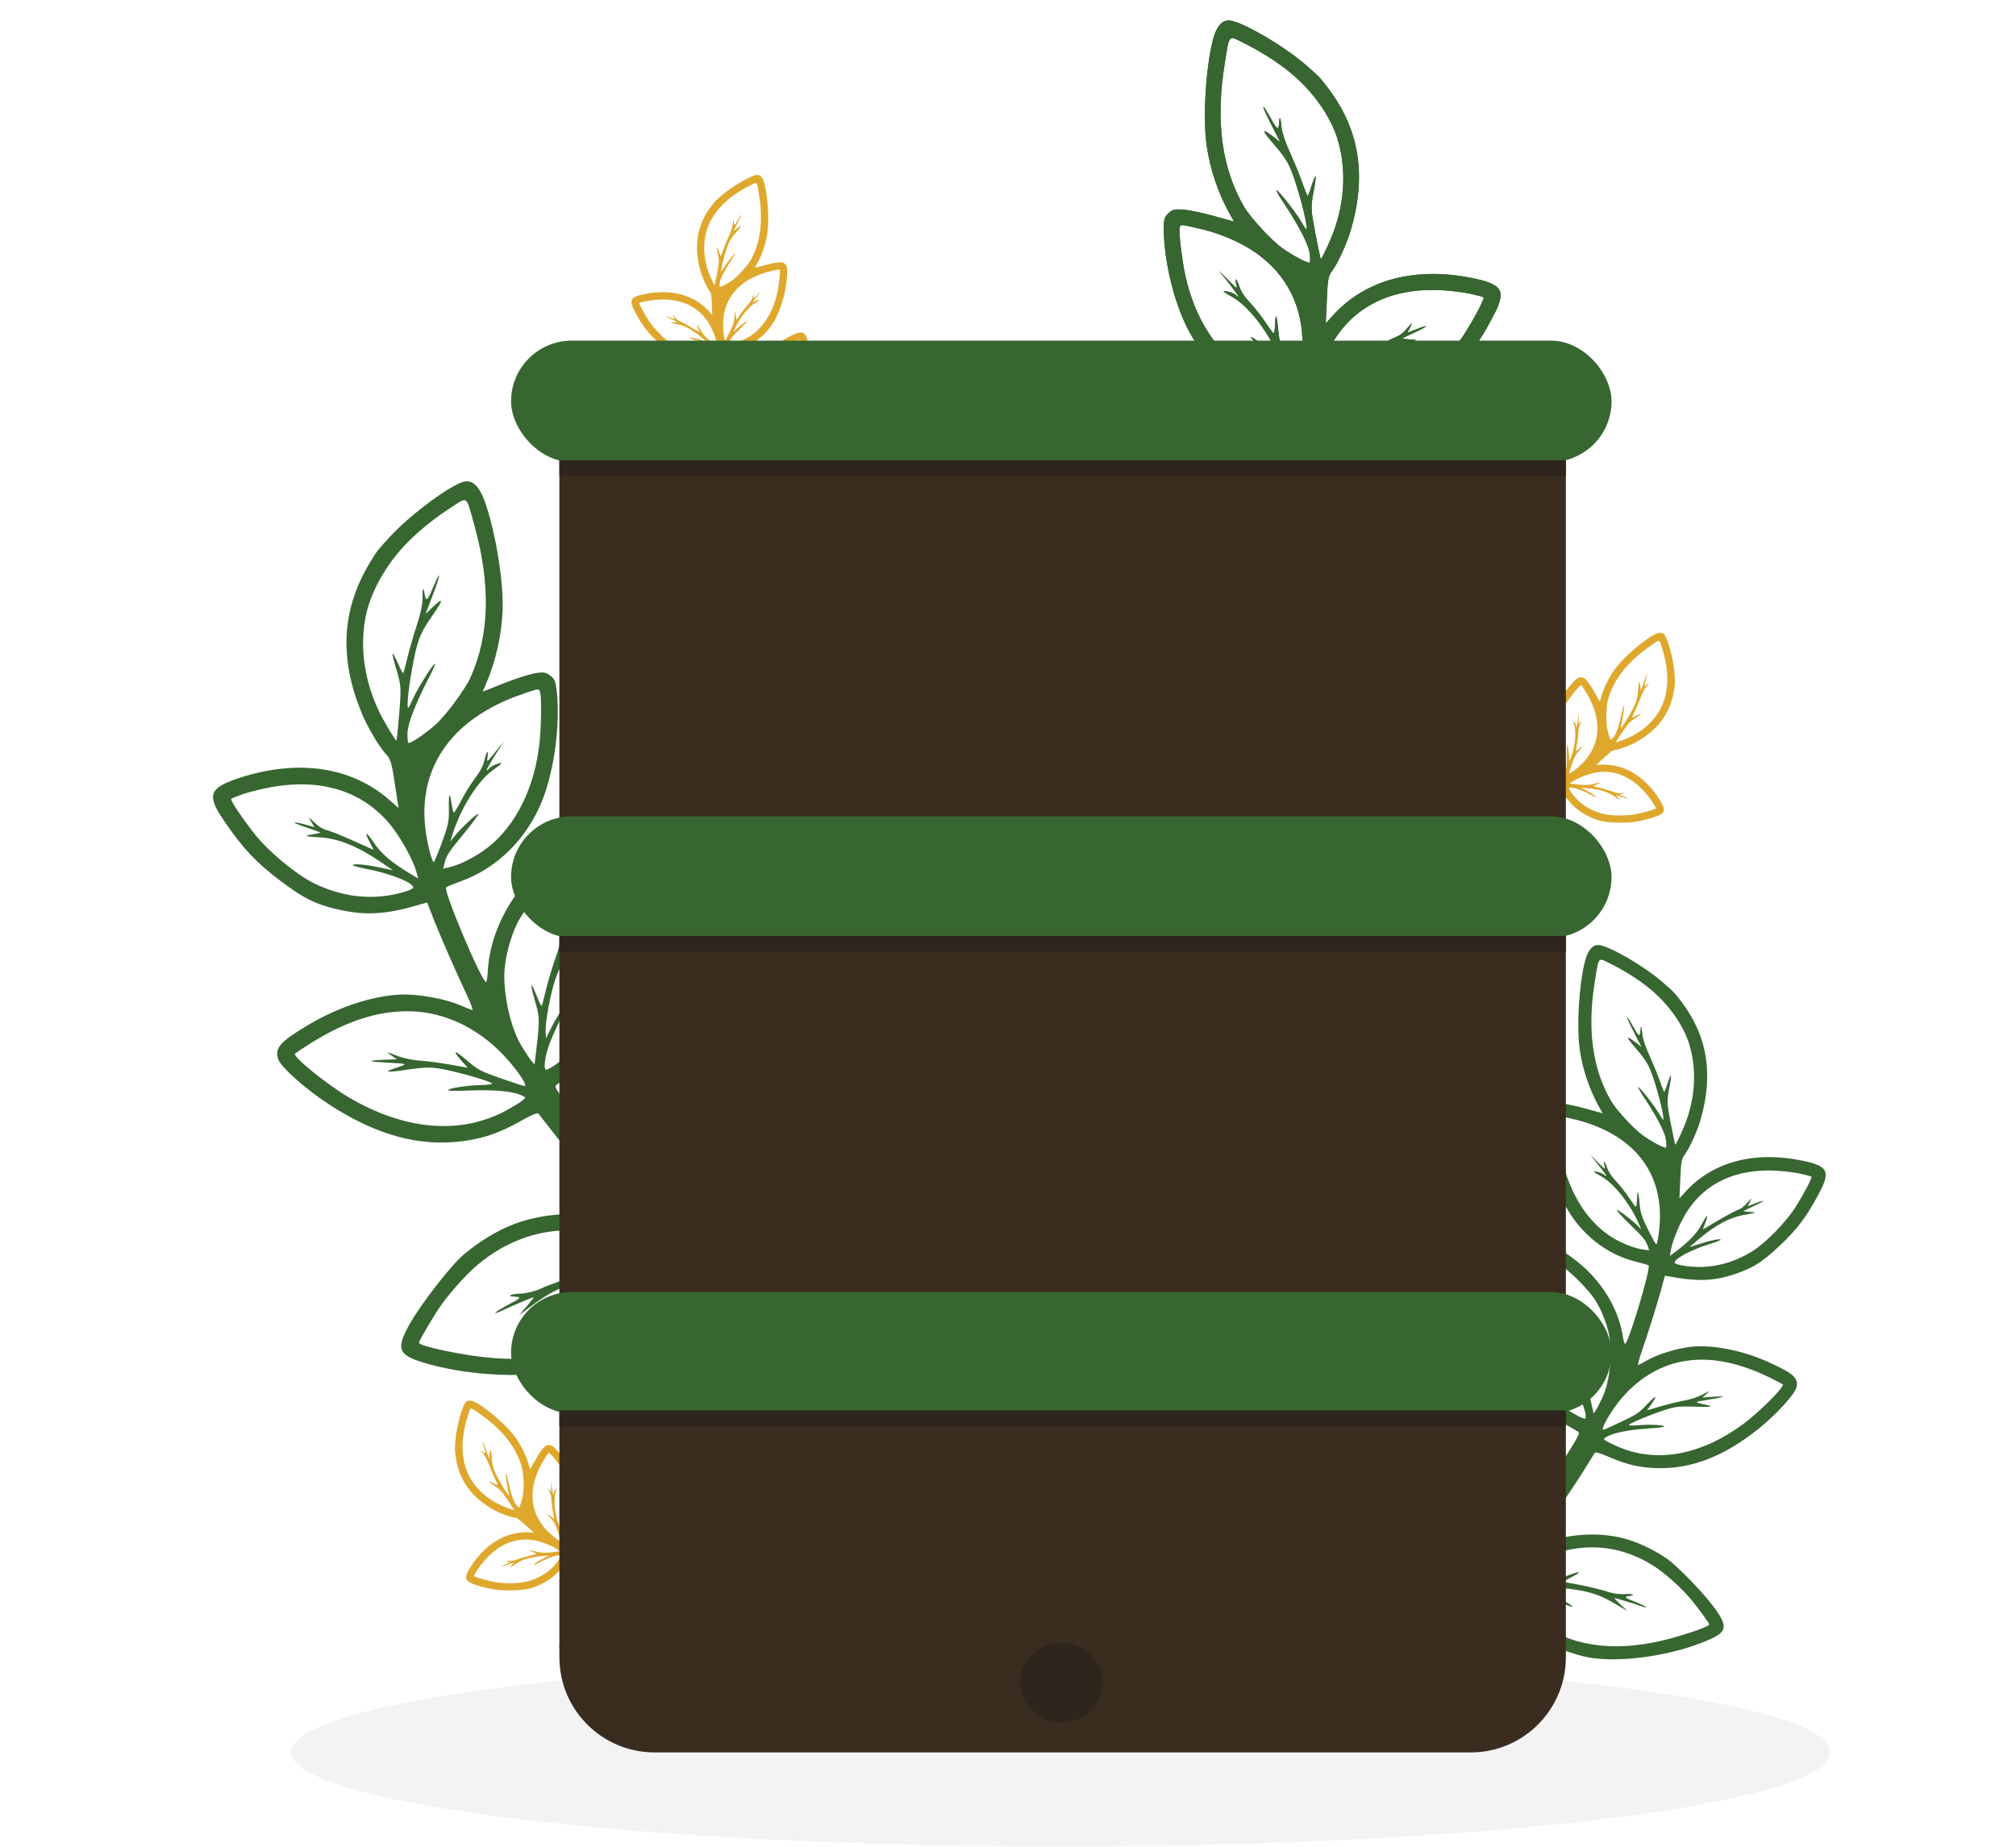 <svg width="635" height="582" viewBox="0 0 635 582" fill="none" xmlns="http://www.w3.org/2000/svg">
<ellipse cx="334.149" cy="552.05" rx="242.402" ry="29.714" fill="#A2A2A2" fill-opacity="0.13" style="mix-blend-mode:luminosity"/>
<path d="M116.057 178.028C107.621 192.392 106.902 207.583 113.87 224.539C115.67 228.993 119.52 235.424 121.6 237.628C122.948 239 123.404 240.375 124.359 246.921L125.543 254.601L122.942 252.272C110.829 241.517 93.847 239.019 75.114 245.178C65.719 248.338 65.004 250.529 70.784 258.913C76.435 267.197 80.65 271.716 88.118 277.351C96.072 283.425 100.125 285.288 108.498 286.96C116.188 288.452 122.633 287.898 132.701 284.842L134.533 284.324L136.832 290.186C139.174 296.081 143.473 305.866 147.276 313.972C148.409 316.342 149.055 318.273 148.817 318.228C148.501 318.192 146.821 317.525 144.967 316.726C140.188 314.65 131.716 313.108 126.122 313.353C117.361 313.712 106.211 317.38 96.772 323.107C88.155 328.298 86.573 330.101 87.586 333.613C88.305 336.078 96.412 343.295 103.931 348.147C118.796 357.719 132.124 361.327 145.815 359.531C152.786 358.558 157.565 356.87 164.705 352.809C167.591 351.18 169.283 350.488 169.606 350.871C169.886 351.222 172.511 354.595 175.459 358.352C181.206 365.615 196.264 383 197.95 384.287C199.636 385.575 198.156 385.54 193.24 384.181C183.483 381.453 171.457 382.056 161.928 385.661C156.864 387.543 150.871 391.179 146.027 395.282C141.95 398.738 132.323 411.166 128.797 417.576C124.773 424.906 125.496 426.827 132.95 429.165C147.489 433.697 167.662 434.525 180.236 431.055C185.885 429.483 195.598 424.65 200.099 421.175C204.273 417.86 211.285 409.664 213.552 405.441C214.425 403.849 215.253 402.497 215.405 402.476C215.558 402.456 218.861 405.389 222.801 409.013C240.588 425.334 251.078 433.823 253.212 433.537C255.162 433.315 256.749 432.132 257.165 430.602C257.68 428.942 257.131 428.317 248.792 421.401C238.757 413.123 223.119 398.648 222.976 397.581C222.945 397.352 224.553 396.322 226.543 395.24C241.048 387.359 250.305 373.623 253.599 355.059C255.281 345.598 255.354 337.168 253.862 326.036C252.546 315.929 251.645 313.256 249.336 312.246C247.32 311.391 245.226 311.982 237.741 315.779C225.482 321.885 218.788 327.244 212.074 336.216C204.096 346.753 201.183 357.738 202.509 371.685C202.81 374.516 202.964 376.824 202.812 376.845C202.431 376.896 191.748 364.357 185.085 356.053C175.045 343.39 174.379 342.47 175.298 341.804C175.725 341.514 177.948 339.858 180.171 338.202C188.305 332.3 194.341 323.768 197.572 313.712C201.43 301.669 201.374 286.776 197.387 272.37C194.645 262.337 192.841 259.591 189.278 260.224C185.258 260.918 172.886 269.949 166.593 276.846C158.806 285.34 154.134 295.939 153.62 306.292C153.54 308.01 153.299 309.4 153.103 309.388C151.807 309.561 139.634 280.692 140.492 279.568C140.624 279.395 142.611 278.585 144.903 277.735C156.579 273.648 166.203 264.092 170.955 251.775C174.594 242.44 176.399 228.693 175.434 218.306C175.02 214.637 174.819 214.004 173.306 212.848C171.879 211.759 171.129 211.665 168.438 212.142C166.651 212.421 162.265 213.862 158.652 215.278L152.058 217.908L153.002 215.686C156.2 208.272 158.067 199.912 158.321 191.961C158.618 182.88 155.961 166.821 152.549 157.577C150.976 153.364 148.915 151.312 146.519 151.672C142.674 152.226 129.634 161.773 123.089 168.82C118.718 173.558 118.685 173.602 116.057 178.028ZM128.578 170.685C132.441 166.791 137.316 162.917 142.534 159.579C147.358 156.487 146.786 155.982 149.423 165.524C154.613 184.27 154.204 200.041 148.169 213.501C146.395 217.347 140.286 225.617 137.052 228.417C133.511 231.531 128.981 234.505 128.605 234.012C128.412 233.727 128.294 232.269 128.372 230.822C128.395 228.103 131.021 221.348 135.093 213.507C136.21 211.417 137.065 209.401 137.034 209.172C136.889 208.377 131.671 216.643 130.174 219.948C129.43 221.639 128.722 223.014 128.57 223.035C128.079 223.139 128.609 217.247 129.683 211.36C131.364 201.899 132.1 199.86 136.066 194.129C139.778 188.819 139.851 187.917 136.199 191.356L134.037 193.469L136.42 187.213C138.868 180.87 139.004 178.989 136.583 184.669C134.583 189.438 134.2 189.761 133.713 186.994C133.256 184.455 133.053 185.258 133.063 189.098C133.062 190.534 132.291 194.053 131.287 196.981C130.326 199.943 128.992 204.468 128.371 207.073C127.75 209.679 127.154 211.893 127.022 212.066C126.89 212.239 126.172 210.938 125.426 209.137C124.648 207.378 123.877 205.968 123.681 205.956C123.495 206.019 124.041 208.352 124.919 211.145C126.369 215.879 126.392 216.924 125.747 224.849C125.336 229.599 124.955 233.415 124.868 233.349C124.263 232.886 120.96 227.353 119.571 224.512C114.847 214.746 113.315 204.473 115.075 194.73C116.559 186.692 121.73 177.501 128.578 170.685ZM76.932 250.056C79.125 249.336 83.485 248.285 86.677 247.78C101.994 245.378 114.545 249.556 122.995 259.91C126.246 263.898 130.038 270.763 131.136 274.613L131.737 276.783L129.248 275.293C123.382 271.771 120.185 269.056 117.962 265.784C115.351 261.943 114.528 261.588 116.368 265.183L117.683 267.762L111.571 265.011C108.223 263.481 104.494 262.001 103.322 261.654C101.802 261.314 100.492 260.52 99.068 259.158C96.985 257.225 96.985 257.225 98.026 258.91L99.066 260.594L95.843 259.707C91.338 258.526 91.888 259.15 96.682 260.759C98.874 261.474 100.793 262.187 100.923 262.286C101.052 262.385 99.919 262.614 98.404 262.895C95.594 263.349 95.929 263.537 100.387 263.793C106.444 264.107 112.266 266.431 119.643 271.38L123.742 274.168L119.431 273.271C114.88 272.329 111.075 272.024 111.114 272.6C111.178 272.786 113.11 273.303 115.423 273.769C123.178 275.175 131.07 278.463 130.046 279.803C129.452 280.582 124.588 281.932 120.799 282.323C113.655 283.164 106.139 281.804 98.999 278.337C93.561 275.69 84.887 268.587 80.507 263.12C76.879 258.639 72.475 252.128 72.805 251.696C72.937 251.523 74.782 250.81 76.932 250.056ZM145.661 229.243C149.992 225.364 155.929 221.89 162.096 219.551C165.021 218.499 167.989 217.48 168.665 217.312C169.842 217.116 169.928 217.182 170.221 218.5C170.584 220.625 170.465 229.295 169.934 234.022C168.419 248.195 162.396 260.295 153.459 267.158C149.725 269.987 145.113 272.351 141.657 273.203L139.586 273.674L140.172 271.384C140.689 269.452 141.527 268.175 145.902 262.894C148.706 259.491 150.842 256.605 150.625 256.44C150.28 256.176 145.103 260.983 143.079 263.544L141.858 265.143L142.53 262.919C145.071 254.662 150.608 245.887 155.326 242.577C158.412 240.417 158.699 239.952 156.473 240.716C155.47 241.044 154.321 241.742 153.991 242.174C153.628 242.649 153.343 242.843 153.313 242.614C153.282 242.385 154.475 240.285 155.976 237.872L158.733 233.544L156.006 236.937C153.344 240.243 153.311 240.286 153.554 238.623C153.969 235.929 153.245 236.608 152.589 239.529C152.171 241.331 151.242 243.086 149.525 245.334C148.215 247.139 146.229 250.277 145.222 252.313C144.171 254.317 143.155 256.005 143.003 256.025C142.817 256.089 142.481 254.737 142.223 253.103C141.638 249.029 141.283 249.853 141.38 254.923C141.502 258.438 141.15 260.154 139.245 265.338C137.964 268.808 136.786 271.605 136.634 271.625C136.067 271.74 134.5 265.547 133.973 261.039C132.473 248.395 136.517 237.453 145.661 229.243ZM97.976 328.611C110.008 321.1 120.904 317.855 131.656 318.743C141.864 319.625 151.881 324.88 159.552 333.475C163.421 337.73 166.362 342.303 165.178 342.151C164.667 342.103 161.293 340.964 157.551 339.681C151.152 337.395 150.611 337.118 146.885 333.931C142.857 330.513 142.311 330.78 145.65 334.562L147.332 336.394L141.607 335.376C138.468 334.826 134.165 334.278 132.012 334.139C129.859 334.001 126.58 333.276 124.693 332.52C121.582 331.307 121.462 331.285 123.171 332.453L125.053 333.753L122.463 333.828C114.889 334.067 115.136 334.461 123.183 334.857C128.696 335.166 128.696 335.166 123.677 336.809C120.633 337.838 122.427 337.908 128.626 336.96C134.529 336.13 136.118 336.112 140.993 337.166C147.031 338.491 154.55 340.743 155.023 341.378C155.13 341.596 153.529 341.811 151.44 341.858C146.99 341.95 141.14 342.889 141.178 343.466C141.209 343.695 143.895 343.762 147.171 343.594C156.781 343.199 162.932 343.927 165.386 345.732C165.862 346.095 161.792 348.736 157.826 350.704C143.831 357.469 126.994 355.767 110.065 345.851C103.159 341.809 92.194 332.956 92.92 332.005C93.085 331.789 95.362 330.242 97.976 328.611ZM175.978 274.773C179.923 271.489 187.244 266.472 188.738 266.039C189.895 265.69 189.948 265.8 190.605 267.807C194.894 281.28 196.185 295.543 194.111 306.414C191.856 317.97 185.295 328.085 175.235 335.254C173.637 336.361 172.118 337.185 171.902 337.02C171.081 336.393 171.85 331.711 173.527 327.722C174.428 325.467 176.324 321.371 177.74 318.62C180.109 313.995 180.165 313.833 178.438 316.004C176.645 318.262 174.215 322.43 172.708 325.659L171.977 327.154L171.886 325.032C171.706 321.951 173.337 313.273 174.968 308.359C175.983 305.507 177.389 302.679 179.428 299.651C181.114 297.174 182.198 295.127 181.926 295.125C181.611 295.09 180.877 295.693 180.249 296.514C178.203 299.194 178.029 297.898 179.841 293.464C180.83 291.003 181.566 288.964 181.436 288.865C181.177 288.667 178.593 293.127 178.255 294.375C178.009 295.146 177.88 295.046 177.327 293.529C176.68 291.598 176.536 291.967 176.503 295.774C176.47 296.982 175.872 299.468 175.182 301.268C174.459 303.111 173.183 307.201 172.362 310.338C171.584 313.508 170.808 316.406 170.707 316.808C170.605 317.209 169.898 315.985 169.175 314.064C167.077 308.834 166.757 309.343 168.479 315.243C169.895 320.021 169.962 321.098 169.285 327.631C168.838 331.532 168.439 334.923 168.393 335.162C168.246 335.803 164.573 330.397 163.119 327.371C160.48 321.865 158.777 313.789 158.846 307.066C158.909 302.323 160.633 295.495 162.958 290.837C165.128 286.472 171.847 278.121 175.978 274.773ZM149.999 398.863C163.261 387.5 179.485 384.627 196.871 390.718C201.633 392.37 208.218 395.756 208.363 396.551C208.404 396.856 204.59 397.639 199.863 398.272C191.705 399.366 191.085 399.371 185.853 397.977C180.101 396.458 179.173 396.777 183.965 398.657C187.771 400.126 187.771 400.126 185.077 400.875C180.399 402.162 173.056 404.698 170.172 406.055C168.566 406.813 165.862 407.486 164.164 407.558C161.031 407.629 159.272 408.408 161.926 408.518C164.46 408.605 164.196 408.951 160.021 411.101C155.923 413.242 154.409 414.686 158.167 412.902C161.488 411.332 167.952 408.603 168.125 408.735C168.168 408.768 167.178 410.065 165.87 411.598L163.452 414.406L167.296 411.524C172.902 407.318 176.431 405.565 182.233 403.972C187.958 402.39 197.765 400.572 198.327 401.001C198.5 401.133 196.793 402.293 194.519 403.568C190.047 406.107 184.159 410.234 184.985 410.317C185.267 410.396 186.829 409.604 188.372 408.66C194.977 404.67 204.073 400.735 207.144 400.479L210.17 400.19L209.239 402.216C208.762 403.289 206.24 406.77 203.668 409.87C199.831 414.536 198.327 416.057 195.022 418.324C181.613 427.727 164.924 430.313 143.778 426.278C136.414 424.898 131.899 423.64 131.97 423.01C132.041 422.38 136.237 415.181 138.375 412.023C141.361 407.665 146.25 402.159 149.999 398.863ZM222.467 332.106C224.298 330.425 227.781 327.747 230.233 326.06C235.212 322.676 245.789 317.339 246.808 317.707C247.741 318.009 249.794 334.77 249.739 341.025C249.437 360.778 242.774 376.495 230.636 386.116C225.828 389.903 218.394 394.082 218.032 393.121C217.617 392.051 218.575 388.198 219.938 385.337C221.156 382.846 226.937 373.573 229.327 370.264L230.274 368.934L228.973 369.652C228.219 370.102 225.986 372.846 223.432 376.371L219.191 382.372L220.304 377.062C220.917 374.108 222.253 369.311 223.29 366.339C225.018 361.567 225.637 360.398 228.961 355.955C231.041 353.232 233.383 350.434 234.15 349.788C234.917 349.142 235.336 348.504 235.12 348.339C234.904 348.174 233.547 349.054 232.122 350.293L229.437 352.554L232.404 346.607C234.021 343.325 235.351 340.508 235.33 340.356C235.3 340.127 234.089 341.803 232.611 344.096L229.932 348.142L229.799 345.986C229.682 343.092 229.131 343.903 228.783 347.675C228.604 349.523 227.81 351.996 226.848 353.794C225.256 356.685 222.424 363.351 220.473 368.773C219.928 370.205 219.451 371.277 219.321 371.178C219.235 371.112 218.684 369.323 218.17 367.219C217.622 365.158 216.962 363.423 216.734 363.454C216.505 363.484 216.797 366.239 217.355 369.54C218.328 375.347 218.236 375.825 216.462 383.436C215.456 387.801 214.511 391.459 214.346 391.675C214.016 392.107 211.019 385.097 209.751 380.843C206.113 368.758 206.9 355.807 211.938 345.625C213.644 342.137 218.913 335.416 222.467 332.106Z" fill="#376631"/>
<path d="M529.921 316.02C537.85 326.688 539.727 338.677 535.659 352.727C534.615 356.415 532.114 361.847 530.654 363.775C529.703 364.979 529.459 366.109 529.265 371.384L528.986 377.578L530.85 375.507C539.533 365.933 552.789 362.49 568.179 365.763C575.903 367.462 576.659 369.139 572.795 376.286C569.026 383.344 566.072 387.291 560.632 392.404C554.845 397.907 551.791 399.733 545.292 401.78C539.321 403.625 534.161 403.741 525.911 402.183L524.414 401.93L523.094 406.778C521.744 411.656 519.175 419.788 516.856 426.545C516.162 428.522 515.815 430.11 516 430.053C516.247 429.998 517.523 429.324 518.924 428.531C522.537 426.473 529.125 424.52 533.584 424.233C540.564 423.764 549.725 425.714 557.705 429.445C564.987 432.821 566.398 434.115 565.896 436.988C565.538 439.005 559.728 445.429 554.181 449.924C543.213 458.797 532.951 462.806 521.936 462.559C516.323 462.387 512.386 461.459 506.373 458.852C503.944 457.809 502.542 457.405 502.318 457.737C502.127 458.039 500.334 460.941 498.319 464.175C494.386 470.431 483.937 485.517 482.71 486.684C481.484 487.85 482.654 487.695 486.437 486.194C493.942 483.19 503.534 482.634 511.403 484.673C515.582 485.73 520.649 488.099 524.845 490.937C528.376 493.328 537.082 502.357 540.431 507.139C544.253 512.607 543.845 514.193 538.134 516.689C526.991 521.536 511.06 523.928 500.787 522.258C496.171 521.497 488.049 518.499 484.18 516.13C480.584 513.86 474.316 507.962 472.154 504.807C471.325 503.619 470.552 502.617 470.429 502.614C470.306 502.611 467.938 505.222 465.125 508.436C452.42 522.913 444.829 530.551 443.111 530.507C441.546 530.499 440.185 529.697 439.723 528.519C439.172 527.246 439.554 526.703 445.573 520.5C452.821 513.069 463.981 500.242 464.002 499.383C464.007 499.199 462.642 498.52 460.971 497.833C448.787 492.829 440.261 482.73 436.051 468.288C433.903 460.927 433.119 454.246 433.345 445.288C433.519 437.157 434.004 434.959 435.748 433.959C437.274 433.107 438.985 433.396 445.25 435.764C455.5 439.552 461.271 443.227 467.369 449.766C474.605 457.439 477.861 465.901 478.009 477.079C478.014 479.351 478.09 481.195 478.213 481.198C478.52 481.206 485.915 470.34 490.485 463.18C497.36 452.271 497.809 451.484 497.023 451.034C496.659 450.841 494.753 449.718 492.848 448.596C485.887 444.614 480.365 438.366 476.936 430.667C472.84 421.446 471.602 409.627 473.525 397.856C474.837 389.662 476.031 387.328 478.912 387.523C482.161 387.728 492.752 393.827 498.338 398.757C505.246 404.825 509.864 412.83 511.163 420.998C511.375 422.354 511.685 423.437 511.839 423.41C512.882 423.436 520.054 399.487 519.277 398.67C519.157 398.544 517.511 398.073 515.62 397.595C506.006 395.358 497.55 388.606 492.72 379.244C489.03 372.152 486.415 361.403 486.287 353.081C486.3 350.134 486.405 349.615 487.506 348.568C488.544 347.581 489.13 347.442 491.306 347.589C492.747 347.656 496.351 348.422 499.339 349.234L504.795 350.753L503.855 349.072C500.681 343.466 498.48 336.995 497.594 330.71C496.578 323.531 497.303 310.564 499.214 302.937C500.1 299.46 501.557 297.655 503.489 297.734C506.587 297.843 517.753 304.294 523.551 309.321C527.426 312.703 527.456 312.735 529.921 316.02ZM519.358 311.272C515.958 308.516 511.758 305.862 507.331 303.664C503.238 301.627 503.648 301.176 502.378 308.973C499.874 324.29 501.556 336.765 507.501 346.922C509.24 349.821 514.798 355.855 517.604 357.798C520.681 359.963 524.53 361.933 524.786 361.509C524.915 361.267 524.883 360.1 524.697 358.959C524.444 356.804 521.779 351.672 517.875 345.802C516.809 344.24 515.957 342.714 515.962 342.53C516.009 341.887 520.859 347.995 522.331 350.488C523.066 351.765 523.747 352.795 523.869 352.799C524.267 352.839 523.34 348.211 521.982 343.634C519.834 336.273 519.075 334.719 515.435 330.514C512.034 326.622 511.898 325.912 515.091 328.326L516.988 329.816L514.56 325.058C512.071 320.237 511.802 318.757 514.211 323.054C516.208 326.665 516.54 326.889 516.688 324.651C516.832 322.598 517.062 323.218 517.384 326.265C517.509 327.404 518.423 330.129 519.472 332.365C520.489 334.632 521.937 338.107 522.653 340.12C523.37 342.134 524.033 343.839 524.153 343.964C524.273 344.09 524.73 342.997 525.167 341.503C525.633 340.042 526.123 338.857 526.278 338.83C526.43 338.864 526.198 340.762 525.742 343.053C524.999 346.933 525.07 347.764 526.264 353.995C526.999 357.728 527.63 360.721 527.693 360.662C528.133 360.243 530.277 355.569 531.135 353.196C534.042 345.042 534.373 336.762 532.138 329.184C530.269 322.936 525.376 316.09 519.358 311.272ZM567.157 369.79C565.355 369.407 561.806 368.949 559.23 368.823C546.873 368.236 537.277 372.63 531.465 381.57C529.229 385.014 526.812 390.785 526.272 393.934L525.982 395.707L527.829 394.311C532.179 391.013 534.481 388.584 535.963 385.797C537.703 382.525 538.326 382.173 537.176 385.183L536.354 387.342L540.966 384.634C543.49 383.131 546.321 381.637 547.221 381.261C548.397 380.86 549.368 380.117 550.38 378.915C551.866 377.202 551.866 377.202 551.186 378.628L550.505 380.054L552.986 379.073C556.457 377.748 556.075 378.291 552.41 379.979C550.734 380.735 549.273 381.466 549.178 381.555C549.084 381.645 550.003 381.73 551.228 381.822C553.497 381.94 553.247 382.118 549.733 382.705C544.955 383.475 540.537 385.82 535.111 390.38L532.099 392.945L535.442 391.862C538.97 390.723 541.963 390.154 541.982 390.615C541.947 390.767 540.459 391.344 538.664 391.913C532.633 393.695 526.656 396.983 527.583 397.958C528.122 398.524 532.096 399.176 535.136 399.161C540.875 399.213 546.72 397.488 552.085 394.123C556.171 391.555 562.441 385.174 565.445 380.461C567.937 376.594 570.87 371.05 570.571 370.735C570.452 370.609 568.927 370.203 567.157 369.79ZM510.846 359.194C507.076 356.49 502.068 354.245 496.974 352.92C494.564 352.337 492.122 351.785 491.571 351.71C490.621 351.655 490.558 351.715 490.439 352.786C490.334 354.503 491.174 361.37 492.002 365.074C494.424 376.187 500.243 385.267 507.923 389.942C511.129 391.864 514.99 393.343 517.805 393.721L519.488 393.917L518.827 392.15C518.25 390.662 517.476 389.722 513.55 385.908C511.033 383.451 509.091 381.345 509.248 381.195C509.5 380.956 514.02 384.324 515.846 386.181L516.952 387.345L516.228 385.638C513.501 379.307 508.354 372.823 504.327 370.603C501.692 369.155 501.425 368.811 503.256 369.226C504.081 369.4 505.052 369.854 505.351 370.169C505.68 370.514 505.922 370.643 505.927 370.459C505.931 370.275 504.804 368.712 503.406 366.927L500.846 363.731L503.302 366.188C505.698 368.581 505.728 368.612 505.392 367.315C504.831 365.213 505.463 365.689 506.235 367.95C506.722 369.343 507.61 370.655 509.165 372.291C510.36 373.61 512.205 375.928 513.18 377.457C514.186 378.956 515.137 380.208 515.259 380.211C515.412 380.245 515.562 379.144 515.626 377.825C515.74 374.544 516.092 375.166 516.451 379.197C516.657 381.996 517.084 383.327 519.042 387.275C520.357 389.917 521.531 392.034 521.654 392.037C522.113 392.079 522.824 387.032 522.853 383.41C522.956 373.252 518.806 364.92 510.846 359.194ZM557.224 433.915C547.033 428.992 538.11 427.356 529.658 428.985C521.636 430.564 514.142 435.594 508.796 443.073C506.094 446.78 504.154 450.661 505.081 450.439C505.482 450.357 508.06 449.163 510.918 447.823C515.797 445.459 516.203 445.193 518.884 442.344C521.785 439.286 522.241 439.451 519.918 442.738L518.742 444.336L523.195 443.036C525.638 442.33 529.004 441.524 530.7 441.229C532.396 440.934 534.935 440.077 536.366 439.315C538.73 438.085 538.823 438.057 537.568 439.13L536.187 440.324L538.248 440.16C544.277 439.698 544.115 440.032 537.766 441.039C533.419 441.758 533.419 441.758 537.542 442.629C540.045 443.183 538.627 443.393 533.629 443.176C528.875 443.025 527.613 443.147 523.836 444.403C519.161 445.973 513.39 448.407 513.069 448.951C513.003 449.134 514.292 449.166 515.953 449.024C519.491 448.714 524.213 448.956 524.232 449.416C524.227 449.601 522.102 449.885 519.489 450.034C511.832 450.547 507.015 451.654 505.224 453.297C504.878 453.626 508.333 455.371 511.649 456.59C523.332 460.752 536.542 457.953 549.117 448.631C554.248 444.83 562.184 436.864 561.526 436.172C561.377 436.015 559.438 434.984 557.224 433.915ZM490.715 397.92C487.303 395.655 481.064 392.305 479.841 392.09C478.894 391.913 478.861 392.004 478.512 393.653C476.269 404.71 476.473 416.135 479.054 424.58C481.837 433.553 487.912 441.012 496.509 445.833C497.872 446.574 499.148 447.097 499.305 446.947C499.903 446.379 498.889 442.731 497.215 439.711C496.307 438 494.45 434.914 493.09 432.854C490.814 429.389 490.755 429.265 492.312 430.839C493.929 432.476 496.214 435.572 497.688 438.004L498.397 439.127L498.286 437.436C498.163 434.977 496.123 428.233 494.406 424.475C493.356 422.3 491.997 420.178 490.119 417.951C488.568 416.132 487.533 414.602 487.748 414.576C487.995 414.521 488.629 414.936 489.197 415.534C491.052 417.484 491.078 416.441 489.259 413.079C488.262 411.212 487.503 409.658 487.598 409.569C487.786 409.389 490.22 412.705 490.595 413.666C490.857 414.256 490.951 414.166 491.259 412.915C491.606 411.327 491.752 411.607 492.106 414.625C492.236 415.58 492.924 417.5 493.626 418.869C494.359 420.268 495.722 423.403 496.644 425.821C497.534 428.269 498.399 430.501 498.514 430.811C498.629 431.12 499.085 430.088 499.493 428.502C500.707 424.173 501.005 424.549 500.146 429.378C499.434 433.29 499.474 434.15 500.573 439.274C501.263 442.33 501.872 444.986 501.928 445.171C502.1 445.667 504.549 441.062 505.442 438.537C507.061 433.942 507.717 427.389 507.084 422.062C506.626 418.305 504.671 413.037 502.426 409.543C500.329 406.267 494.28 400.22 490.715 397.92ZM522.002 494.119C510.504 486.247 497.387 485.365 484.119 491.692C480.484 493.412 475.552 496.665 475.505 497.308C475.499 497.554 478.592 497.846 482.396 497.942C488.962 498.107 489.454 498.058 493.484 496.502C497.917 494.802 498.68 494.975 495.04 496.879C492.148 498.372 492.148 498.372 494.349 498.734C498.171 499.352 504.214 500.732 506.619 501.56C507.958 502.024 510.16 502.325 511.513 502.236C514.005 502.022 515.467 502.489 513.372 502.805C511.369 503.092 511.608 503.343 515.105 504.69C518.54 506.035 519.865 507.051 516.731 505.959C513.961 504.999 508.599 503.39 508.473 503.51C508.441 503.54 509.339 504.484 510.508 505.587L512.668 507.606L509.371 505.651C504.561 502.798 501.611 501.71 496.872 500.946C492.194 500.184 484.258 499.585 483.849 499.974C483.724 500.094 485.178 500.867 487.091 501.683C490.857 503.312 495.883 506.079 495.235 506.216C495.018 506.303 493.71 505.809 492.406 505.193C486.823 502.597 479.268 500.258 476.811 500.319L474.385 500.35L475.298 501.877C475.769 502.687 478.068 505.232 480.376 507.469C483.822 510.841 485.145 511.918 487.962 513.432C499.407 519.737 512.869 520.352 529.296 515.331C535.019 513.603 538.492 512.216 538.382 511.722C538.271 511.229 534.323 505.88 532.355 503.558C529.611 500.358 525.259 496.411 522.002 494.119ZM458.771 447.401C457.174 446.225 454.181 444.4 452.091 443.273C447.85 441.017 439 437.694 438.223 438.073C437.509 438.393 437.323 451.865 437.905 456.822C439.844 472.466 446.483 484.36 456.939 490.947C461.079 493.538 467.336 496.212 467.54 495.419C467.777 494.535 466.686 491.561 465.358 489.409C464.177 487.537 458.794 480.679 456.613 478.26L455.748 477.287L456.841 477.744C457.479 478.036 459.485 480.021 461.815 482.597L465.695 486.992L464.356 482.876C463.616 480.585 462.143 476.895 461.064 474.627C459.283 470.99 458.691 470.116 455.672 466.878C453.788 464.897 451.69 462.879 451.025 462.433C450.361 461.986 449.974 461.516 450.131 461.366C450.289 461.217 451.44 461.798 452.677 462.658L455.002 464.221L452.136 459.759C450.571 457.294 449.274 455.174 449.277 455.052C449.282 454.867 450.387 456.093 451.756 457.785L454.229 460.763L454.15 459.042C453.993 456.736 454.5 457.332 455.101 460.294C455.402 461.745 456.245 463.638 457.162 464.981C458.674 467.138 461.494 472.182 463.508 476.315C464.064 477.404 464.535 478.214 464.629 478.124C464.692 478.064 464.975 476.598 465.202 474.885C465.459 473.203 465.833 471.769 466.017 471.774C466.201 471.778 466.207 473.989 466.048 476.656C465.776 481.346 465.89 481.717 467.952 487.602C469.125 490.977 470.19 493.798 470.34 493.955C470.639 494.269 472.412 488.451 473.053 484.967C474.898 475.067 473.159 464.862 468.287 457.218C466.633 454.598 461.875 449.72 458.771 447.401Z" fill="#376631"/>
<path d="M418.715 28.296C428.191 41.047 430.436 55.377 425.573 72.17C424.325 76.579 421.336 83.072 419.59 85.376C418.453 86.816 418.162 88.166 417.93 94.471L417.597 101.875L419.824 99.399C430.203 87.955 446.048 83.841 464.443 87.753C473.676 89.783 474.579 91.787 469.961 100.331C465.456 108.767 461.924 113.485 455.423 119.596C448.505 126.174 444.855 128.357 437.087 130.803C429.95 133.009 423.782 133.147 413.921 131.284L412.131 130.982L410.554 136.777C408.94 142.607 405.87 152.327 403.098 160.404C402.268 162.768 401.853 164.666 402.075 164.598C402.37 164.532 403.895 163.726 405.57 162.778C409.888 160.318 417.763 157.984 423.092 157.641C431.436 157.08 442.385 159.411 451.923 163.871C460.628 167.906 462.314 169.453 461.714 172.887C461.286 175.298 454.342 182.976 447.712 188.349C434.602 198.954 422.336 203.746 409.17 203.451C402.46 203.246 397.755 202.137 390.568 199.02C387.664 197.773 385.988 197.291 385.721 197.688C385.492 198.049 383.35 201.517 380.941 205.383C376.239 212.86 363.75 230.893 362.284 232.287C360.818 233.681 362.217 233.496 366.738 231.702C375.709 228.112 387.174 227.446 396.579 229.884C401.575 231.148 407.631 233.979 412.646 237.371C416.868 240.229 427.274 251.022 431.276 256.737C435.845 263.273 435.357 265.169 428.531 268.153C415.212 273.945 396.169 276.805 383.89 274.808C378.373 273.899 368.666 270.316 364.04 267.484C359.742 264.771 352.25 257.72 349.666 253.949C348.675 252.53 347.751 251.332 347.604 251.329C347.457 251.325 344.627 254.446 341.264 258.288C326.078 275.592 317.005 284.721 314.952 284.669C313.081 284.659 311.453 283.7 310.902 282.292C310.243 280.771 310.7 280.122 317.895 272.707C326.558 263.825 339.896 248.493 339.922 247.466C339.928 247.246 338.297 246.434 336.299 245.614C321.736 239.633 311.545 227.561 306.512 210.299C303.945 201.501 303.008 193.515 303.278 182.807C303.486 173.088 304.065 170.461 306.15 169.266C307.974 168.248 310.02 168.593 317.508 171.423C329.76 175.951 336.658 180.344 343.946 188.16C352.596 197.331 356.487 207.446 356.665 220.807C356.67 223.523 356.761 225.727 356.908 225.73C357.275 225.74 366.114 212.752 371.577 204.193C379.794 191.154 380.332 190.213 379.391 189.676C378.957 189.445 376.679 188.103 374.401 186.762C366.081 182.002 359.48 174.534 355.382 165.331C350.486 154.31 349.007 140.182 351.305 126.113C352.873 116.318 354.301 113.529 357.744 113.762C361.627 114.007 374.287 121.297 380.963 127.189C389.221 134.442 394.741 144.011 396.293 153.774C396.546 155.395 396.917 156.689 397.101 156.657C398.348 156.688 406.921 128.063 405.991 127.085C405.848 126.935 403.881 126.372 401.62 125.801C390.129 123.127 380.021 115.057 374.248 103.867C369.838 95.389 366.712 82.541 366.559 72.594C366.574 69.071 366.7 68.451 368.016 67.2C369.256 66.02 369.958 65.854 372.558 66.03C374.281 66.11 378.588 67.025 382.159 67.996L388.682 69.811L387.558 67.801C383.764 61.101 381.133 53.366 380.075 45.854C378.859 37.273 379.726 21.774 382.011 12.658C383.069 8.501 384.812 6.344 387.121 6.438C390.824 6.568 404.17 14.28 411.1 20.288C415.732 24.331 415.768 24.369 418.715 28.296ZM406.088 22.621C402.024 19.326 397.004 16.154 391.713 13.526C386.82 11.091 387.311 10.553 385.792 19.872C382.8 38.18 384.809 53.091 391.916 65.232C393.994 68.697 400.637 75.909 403.991 78.232C407.669 80.82 412.27 83.174 412.576 82.668C412.73 82.378 412.692 80.983 412.469 79.62C412.167 77.044 408.983 70.909 404.316 63.893C403.042 62.026 402.023 60.203 402.029 59.983C402.085 59.214 407.882 66.515 409.642 69.495C410.521 71.021 411.334 72.252 411.481 72.256C411.956 72.305 410.848 66.773 409.224 61.301C406.657 52.504 405.75 50.646 401.4 45.62C397.334 40.967 397.171 40.119 400.988 43.004L403.255 44.786L400.353 39.099C397.379 33.336 397.056 31.567 399.936 36.703C402.323 41.02 402.719 41.286 402.897 38.612C403.069 36.158 403.344 36.899 403.729 40.541C403.878 41.903 404.97 45.159 406.224 47.833C407.44 50.542 409.17 54.695 410.027 57.102C410.884 59.508 411.677 61.547 411.82 61.697C411.963 61.847 412.509 60.54 413.031 58.755C413.589 57.008 414.175 55.592 414.359 55.56C414.542 55.601 414.264 57.869 413.718 60.607C412.831 65.245 412.916 66.238 414.343 73.686C415.222 78.148 415.976 81.726 416.051 81.655C416.577 81.154 419.14 75.568 420.165 72.731C423.639 62.985 424.035 53.088 421.364 44.031C419.13 36.562 413.282 28.379 406.088 22.621ZM463.221 92.566C461.068 92.108 456.825 91.561 453.747 91.41C438.977 90.708 427.506 95.96 420.559 106.646C417.887 110.762 414.998 117.661 414.353 121.425L414.006 123.544L416.213 121.875C421.413 117.933 424.164 115.03 425.936 111.699C428.016 107.788 428.76 107.367 427.386 110.965L426.403 113.545L431.916 110.308C434.933 108.513 438.317 106.726 439.392 106.276C440.799 105.798 441.959 104.91 443.169 103.473C444.945 101.426 444.945 101.426 444.132 103.13L443.318 104.834L446.283 103.661C450.433 102.078 449.976 102.727 445.595 104.745C443.591 105.648 441.845 106.522 441.732 106.629C441.619 106.736 442.717 106.837 444.182 106.947C446.894 107.089 446.595 107.302 442.395 108.003C436.684 108.924 431.403 111.726 424.918 117.177L421.318 120.242L425.313 118.948C429.531 117.587 433.107 116.906 433.13 117.457C433.089 117.64 431.31 118.329 429.165 119.009C421.956 121.139 414.812 125.069 415.92 126.234C416.563 126.911 421.314 127.691 424.947 127.672C431.807 127.735 438.794 125.672 445.207 121.651C450.091 118.581 457.585 110.954 461.176 105.32C464.154 100.698 467.66 94.072 467.303 93.696C467.16 93.545 465.337 93.059 463.221 92.566ZM395.914 79.9C391.408 76.668 385.421 73.986 379.333 72.401C376.452 71.705 373.533 71.044 372.875 70.954C371.739 70.889 371.664 70.961 371.521 72.241C371.396 74.293 372.401 82.501 373.39 86.929C376.285 100.212 383.241 111.065 392.42 116.653C396.252 118.951 400.868 120.718 404.232 121.17L406.244 121.404L405.453 119.293C404.764 117.514 403.839 116.39 399.146 111.832C396.138 108.894 393.816 106.377 394.004 106.198C394.305 105.912 399.708 109.938 401.89 112.158L403.213 113.549L402.347 111.509C399.088 103.941 392.935 96.191 388.122 93.538C384.973 91.807 384.653 91.396 386.842 91.891C387.827 92.099 388.988 92.642 389.346 93.018C389.739 93.432 390.028 93.586 390.034 93.366C390.039 93.146 388.692 91.277 387.021 89.144L383.962 85.324L386.897 88.26C389.76 91.121 389.796 91.158 389.395 89.607C388.724 87.095 389.48 87.664 390.403 90.366C390.985 92.032 392.046 93.6 393.905 95.555C395.333 97.132 397.538 99.903 398.703 101.73C399.906 103.522 401.042 105.018 401.189 105.022C401.372 105.063 401.551 103.746 401.628 102.17C401.763 98.248 402.185 98.992 402.614 103.81C402.86 107.155 403.37 108.746 405.71 113.465C407.282 116.623 408.686 119.154 408.833 119.157C409.382 119.208 410.231 113.175 410.266 108.846C410.388 96.703 405.428 86.745 395.914 79.9ZM451.349 169.213C439.168 163.329 428.502 161.373 418.399 163.321C408.811 165.208 399.854 171.22 393.464 180.159C390.234 184.591 387.915 189.23 389.023 188.964C389.502 188.866 392.584 187.439 396 185.837C401.832 183.012 402.317 182.694 405.522 179.289C408.989 175.633 409.535 175.83 406.757 179.76L405.352 181.669L410.675 180.115C413.595 179.272 417.618 178.309 419.645 177.956C421.673 177.603 424.707 176.579 426.418 175.668C429.244 174.198 429.355 174.164 427.855 175.447L426.204 176.874L428.668 176.679C435.873 176.126 435.68 176.525 428.091 177.728C422.895 178.588 422.895 178.588 427.823 179.63C430.815 180.292 429.121 180.543 423.146 180.282C417.463 180.103 415.955 180.248 411.441 181.749C405.853 183.627 398.954 186.535 398.571 187.186C398.492 187.404 400.032 187.443 402.018 187.273C406.247 186.902 411.891 187.191 411.914 187.742C411.908 187.962 409.368 188.302 406.244 188.48C397.092 189.094 391.335 190.417 389.194 192.381C388.78 192.774 392.911 194.86 396.874 196.317C410.839 201.292 426.628 197.946 441.659 186.803C447.791 182.26 457.278 172.738 456.491 171.911C456.313 171.723 453.995 170.491 451.349 169.213ZM371.852 126.189C367.774 123.482 360.315 119.478 358.854 119.221C357.722 119.009 357.683 119.118 357.266 121.089C354.585 134.305 354.829 147.961 357.914 158.056C361.24 168.781 368.501 177.697 378.777 183.459C380.406 184.344 381.931 184.97 382.119 184.791C382.834 184.112 381.622 179.751 379.622 176.142C378.536 174.096 376.317 170.408 374.691 167.945C371.97 163.804 371.9 163.655 373.761 165.536C375.693 167.493 378.425 171.195 380.187 174.101L381.034 175.443L380.901 173.422C380.755 170.483 378.316 162.422 376.264 157.93C375.008 155.33 373.384 152.794 371.139 150.133C369.286 147.958 368.048 146.129 368.305 146.098C368.601 146.032 369.359 146.528 370.038 147.243C372.254 149.574 372.286 148.327 370.112 144.309C368.92 142.077 368.013 140.22 368.126 140.113C368.351 139.898 371.26 143.861 371.709 145.01C372.021 145.715 372.134 145.608 372.502 144.112C372.916 142.215 373.091 142.549 373.514 146.156C373.669 147.297 374.492 149.593 375.332 151.229C376.207 152.902 377.837 156.649 378.939 159.539C380.002 162.465 381.036 165.132 381.174 165.503C381.311 165.873 381.856 164.639 382.344 162.744C383.795 157.57 384.151 158.019 383.125 163.791C382.273 168.466 382.321 169.495 383.634 175.619C384.46 179.272 385.187 182.446 385.255 182.668C385.46 183.26 388.387 177.757 389.454 174.738C391.39 169.246 392.175 161.413 391.417 155.046C390.87 150.556 388.533 144.259 385.85 140.082C383.343 136.166 376.113 128.939 371.852 126.189ZM409.248 241.175C395.505 231.765 379.826 230.71 363.968 238.274C359.623 240.33 353.727 244.217 353.671 244.987C353.664 245.28 357.361 245.63 361.908 245.744C369.756 245.942 370.344 245.883 375.161 244.023C380.46 241.991 381.372 242.198 377.022 244.473C373.564 246.258 373.564 246.258 376.195 246.691C380.763 247.43 387.987 249.079 390.861 250.069C392.462 250.623 395.094 250.983 396.712 250.877C399.69 250.621 401.438 251.179 398.933 251.556C396.539 251.9 396.825 252.2 401.004 253.81C405.11 255.418 406.694 256.632 402.948 255.327C399.637 254.179 393.228 252.257 393.077 252.4C393.04 252.435 394.112 253.563 395.51 254.883L398.091 257.296L394.15 254.958C388.402 251.548 384.875 250.248 379.211 249.335C373.62 248.424 364.134 247.708 363.645 248.173C363.495 248.316 365.233 249.24 367.52 250.215C372.021 252.163 378.029 255.47 377.254 255.634C376.995 255.738 375.432 255.148 373.873 254.412C367.199 251.308 358.169 248.512 355.232 248.585L352.332 248.622L353.424 250.448C353.987 251.416 356.736 254.457 359.494 257.132C363.612 261.162 365.194 262.449 368.561 264.259C382.242 271.795 398.332 272.53 417.967 266.529C424.807 264.463 428.959 262.806 428.827 262.216C428.695 261.625 423.976 255.232 421.624 252.457C418.344 248.632 413.142 243.915 409.248 241.175ZM333.67 185.333C331.761 183.927 328.183 181.746 325.685 180.399C320.615 177.703 310.038 173.73 309.109 174.184C308.255 174.566 308.034 190.669 308.728 196.594C311.047 215.293 318.982 229.51 331.48 237.383C336.429 240.48 343.907 243.677 344.151 242.729C344.435 241.672 343.13 238.116 341.543 235.545C340.132 233.308 333.696 225.11 331.091 222.219L330.056 221.055L331.363 221.602C332.125 221.951 334.523 224.323 337.308 227.402L341.946 232.656L340.345 227.735C339.46 224.998 337.7 220.587 336.41 217.876C334.281 213.529 333.574 212.484 329.965 208.614C327.713 206.245 325.205 203.834 324.411 203.3C323.617 202.766 323.155 202.204 323.343 202.026C323.531 201.847 324.907 202.542 326.386 203.57L329.164 205.438L325.739 200.105C323.869 197.159 322.318 194.624 322.322 194.478C322.327 194.258 323.648 195.722 325.285 197.745L328.241 201.305L328.146 199.248C327.958 196.491 328.564 197.203 329.283 200.744C329.643 202.478 330.65 204.741 331.747 206.347C333.553 208.924 336.924 214.953 339.332 219.894C339.996 221.195 340.559 222.163 340.672 222.056C340.747 221.985 341.085 220.232 341.356 218.184C341.664 216.173 342.11 214.46 342.33 214.466C342.55 214.471 342.557 217.113 342.367 220.301C342.043 225.907 342.178 226.351 344.643 233.384C346.046 237.419 347.319 240.79 347.498 240.978C347.855 241.354 349.975 234.399 350.74 230.235C352.946 218.402 350.868 206.204 345.043 197.068C343.067 193.936 337.38 188.105 333.67 185.333Z" fill="#376631"/>
<path d="M418.715 28.296C428.191 41.047 430.436 55.377 425.573 72.17C424.325 76.579 421.336 83.072 419.59 85.376C418.453 86.816 418.162 88.166 417.93 94.471L417.597 101.875L419.824 99.399C430.203 87.955 446.048 83.841 464.443 87.753C473.676 89.783 474.579 91.787 469.961 100.331C465.456 108.767 461.924 113.485 455.423 119.596C448.505 126.174 444.855 128.357 437.087 130.803C429.95 133.009 423.782 133.147 413.921 131.284L412.131 130.982L410.554 136.777C408.94 142.607 405.87 152.327 403.098 160.404C402.268 162.768 401.853 164.666 402.075 164.598C402.37 164.532 403.895 163.726 405.57 162.778C409.888 160.318 417.763 157.984 423.092 157.641C431.436 157.08 442.385 159.411 451.923 163.871C460.628 167.906 462.314 169.453 461.714 172.887C461.286 175.298 454.342 182.976 447.712 188.349C434.602 198.954 422.336 203.746 409.17 203.451C402.46 203.246 397.755 202.137 390.568 199.02C387.664 197.773 385.988 197.291 385.721 197.688C385.492 198.049 383.35 201.517 380.941 205.383C376.239 212.86 363.75 230.893 362.284 232.287C360.818 233.681 362.217 233.496 366.738 231.702C375.709 228.112 387.174 227.446 396.579 229.884C401.575 231.148 407.631 233.979 412.646 237.371C416.868 240.229 427.274 251.022 431.276 256.737C435.845 263.273 435.357 265.169 428.531 268.153C415.212 273.945 396.169 276.805 383.89 274.808C378.373 273.899 368.666 270.316 364.04 267.484C359.742 264.771 352.25 257.72 349.666 253.949C348.675 252.53 347.751 251.332 347.604 251.329C347.457 251.325 344.627 254.446 341.264 258.288C326.078 275.592 317.005 284.721 314.952 284.669C313.081 284.659 311.453 283.7 310.902 282.292C310.243 280.771 310.7 280.122 317.895 272.707C326.558 263.825 339.896 248.493 339.922 247.466C339.928 247.246 338.297 246.434 336.299 245.614C321.736 239.633 311.545 227.561 306.512 210.299C303.945 201.501 303.008 193.515 303.278 182.807C303.486 173.088 304.065 170.461 306.15 169.266C307.974 168.248 310.02 168.593 317.508 171.423C329.76 175.951 336.658 180.344 343.946 188.16C352.596 197.331 356.487 207.446 356.665 220.807C356.67 223.523 356.761 225.727 356.908 225.73C357.275 225.74 366.114 212.752 371.577 204.193C379.794 191.154 380.332 190.213 379.391 189.676C378.957 189.445 376.679 188.103 374.401 186.762C366.081 182.002 359.48 174.534 355.382 165.331C350.486 154.31 349.007 140.182 351.305 126.113C352.873 116.318 354.301 113.529 357.744 113.762C361.627 114.007 374.287 121.297 380.963 127.189C389.221 134.442 394.741 144.011 396.293 153.774C396.546 155.395 396.917 156.689 397.101 156.657C398.348 156.688 406.921 128.063 405.991 127.085C405.848 126.935 403.881 126.372 401.62 125.801C390.129 123.127 380.021 115.057 374.248 103.867C369.838 95.389 366.712 82.541 366.559 72.594C366.574 69.071 366.7 68.451 368.016 67.2C369.256 66.02 369.958 65.854 372.558 66.03C374.281 66.11 378.588 67.025 382.159 67.996L388.682 69.811L387.558 67.801C383.764 61.101 381.133 53.366 380.075 45.854C378.859 37.273 379.726 21.774 382.011 12.658C383.069 8.501 384.812 6.344 387.121 6.438C390.824 6.568 404.17 14.28 411.1 20.288C415.732 24.331 415.768 24.369 418.715 28.296ZM406.088 22.621C402.024 19.326 397.004 16.154 391.713 13.526C386.82 11.091 387.311 10.553 385.792 19.872C382.8 38.18 384.809 53.091 391.916 65.232C393.994 68.697 400.637 75.909 403.991 78.232C407.669 80.82 412.27 83.174 412.576 82.668C412.73 82.378 412.692 80.983 412.469 79.62C412.167 77.044 408.983 70.909 404.316 63.893C403.042 62.026 402.023 60.203 402.029 59.983C402.085 59.214 407.882 66.515 409.642 69.495C410.521 71.021 411.334 72.252 411.481 72.256C411.956 72.305 410.848 66.773 409.224 61.301C406.657 52.504 405.75 50.646 401.4 45.62C397.334 40.967 397.171 40.119 400.988 43.004L403.255 44.786L400.353 39.099C397.379 33.336 397.056 31.567 399.936 36.703C402.323 41.02 402.719 41.286 402.897 38.612C403.069 36.158 403.344 36.899 403.729 40.541C403.878 41.903 404.97 45.159 406.224 47.833C407.44 50.542 409.17 54.695 410.027 57.102C410.884 59.508 411.677 61.547 411.82 61.697C411.963 61.847 412.509 60.54 413.031 58.755C413.589 57.008 414.175 55.592 414.359 55.56C414.542 55.601 414.264 57.869 413.718 60.607C412.831 65.245 412.916 66.238 414.343 73.686C415.222 78.148 415.976 81.726 416.051 81.655C416.577 81.154 419.14 75.568 420.165 72.731C423.639 62.985 424.035 53.088 421.364 44.031C419.13 36.562 413.282 28.379 406.088 22.621ZM463.221 92.566C461.068 92.108 456.825 91.561 453.747 91.41C438.977 90.708 427.506 95.96 420.559 106.646C417.887 110.762 414.998 117.661 414.353 121.425L414.006 123.544L416.213 121.875C421.413 117.933 424.164 115.03 425.936 111.699C428.016 107.788 428.76 107.367 427.386 110.965L426.403 113.545L431.916 110.308C434.933 108.513 438.317 106.726 439.392 106.276C440.799 105.798 441.959 104.91 443.169 103.473C444.945 101.426 444.945 101.426 444.132 103.13L443.318 104.834L446.283 103.661C450.433 102.078 449.976 102.727 445.595 104.745C443.591 105.648 441.845 106.522 441.732 106.629C441.619 106.736 442.717 106.837 444.182 106.947C446.894 107.089 446.595 107.302 442.395 108.003C436.684 108.924 431.403 111.726 424.918 117.177L421.318 120.242L425.313 118.948C429.531 117.587 433.107 116.906 433.13 117.457C433.089 117.64 431.31 118.329 429.165 119.009C421.956 121.139 414.812 125.069 415.92 126.234C416.563 126.911 421.314 127.691 424.947 127.672C431.807 127.735 438.794 125.672 445.207 121.651C450.091 118.581 457.585 110.954 461.176 105.32C464.154 100.698 467.66 94.072 467.303 93.696C467.16 93.545 465.337 93.059 463.221 92.566ZM395.914 79.9C391.408 76.668 385.421 73.986 379.333 72.401C376.452 71.705 373.533 71.044 372.875 70.954C371.739 70.889 371.664 70.961 371.521 72.241C371.396 74.293 372.401 82.501 373.39 86.929C376.285 100.212 383.241 111.065 392.42 116.653C396.252 118.951 400.868 120.718 404.232 121.17L406.244 121.404L405.453 119.293C404.764 117.514 403.839 116.39 399.146 111.832C396.138 108.894 393.816 106.377 394.004 106.198C394.305 105.912 399.708 109.938 401.89 112.158L403.213 113.549L402.347 111.509C399.088 103.941 392.935 96.191 388.122 93.538C384.973 91.807 384.653 91.396 386.842 91.891C387.827 92.099 388.988 92.642 389.346 93.018C389.739 93.432 390.028 93.586 390.034 93.366C390.039 93.146 388.692 91.277 387.021 89.144L383.962 85.324L386.897 88.26C389.76 91.121 389.796 91.158 389.395 89.607C388.724 87.095 389.48 87.664 390.403 90.366C390.985 92.032 392.046 93.6 393.905 95.555C395.333 97.132 397.538 99.903 398.703 101.73C399.906 103.522 401.042 105.018 401.189 105.022C401.372 105.063 401.551 103.746 401.628 102.17C401.763 98.248 402.185 98.992 402.614 103.81C402.86 107.155 403.37 108.746 405.71 113.465C407.282 116.623 408.686 119.154 408.833 119.157C409.382 119.208 410.231 113.175 410.266 108.846C410.388 96.703 405.428 86.745 395.914 79.9ZM451.349 169.213C439.168 163.329 428.502 161.373 418.399 163.321C408.811 165.208 399.854 171.22 393.464 180.159C390.234 184.591 387.915 189.23 389.023 188.964C389.502 188.866 392.584 187.439 396 185.837C401.832 183.012 402.317 182.694 405.522 179.289C408.989 175.633 409.535 175.83 406.757 179.76L405.352 181.669L410.675 180.115C413.595 179.272 417.618 178.309 419.645 177.956C421.673 177.603 424.707 176.579 426.418 175.668C429.244 174.198 429.355 174.164 427.855 175.447L426.204 176.874L428.668 176.679C435.873 176.126 435.68 176.525 428.091 177.728C422.895 178.588 422.895 178.588 427.823 179.63C430.815 180.292 429.121 180.543 423.146 180.282C417.463 180.103 415.955 180.248 411.441 181.749C405.853 183.627 398.954 186.535 398.571 187.186C398.492 187.404 400.032 187.443 402.018 187.273C406.247 186.902 411.891 187.191 411.914 187.742C411.908 187.962 409.368 188.302 406.244 188.48C397.092 189.094 391.335 190.417 389.194 192.381C388.78 192.774 392.911 194.86 396.874 196.317C410.839 201.292 426.628 197.946 441.659 186.803C447.791 182.26 457.278 172.738 456.491 171.911C456.313 171.723 453.995 170.491 451.349 169.213ZM371.852 126.189C367.774 123.482 360.315 119.478 358.854 119.221C357.722 119.009 357.683 119.118 357.266 121.089C354.585 134.305 354.829 147.961 357.914 158.056C361.24 168.781 368.501 177.697 378.777 183.459C380.406 184.344 381.931 184.97 382.119 184.791C382.834 184.112 381.622 179.751 379.622 176.142C378.536 174.096 376.317 170.408 374.691 167.945C371.97 163.804 371.9 163.655 373.761 165.536C375.693 167.493 378.425 171.195 380.187 174.101L381.034 175.443L380.901 173.422C380.755 170.483 378.316 162.422 376.264 157.93C375.008 155.33 373.384 152.794 371.139 150.133C369.286 147.958 368.048 146.129 368.305 146.098C368.601 146.032 369.359 146.528 370.038 147.243C372.254 149.574 372.286 148.327 370.112 144.309C368.92 142.077 368.013 140.22 368.126 140.113C368.351 139.898 371.26 143.861 371.709 145.01C372.021 145.715 372.134 145.608 372.502 144.112C372.916 142.215 373.091 142.549 373.514 146.156C373.669 147.297 374.492 149.593 375.332 151.229C376.207 152.902 377.837 156.649 378.939 159.539C380.002 162.465 381.036 165.132 381.174 165.503C381.311 165.873 381.856 164.639 382.344 162.744C383.795 157.57 384.151 158.019 383.125 163.791C382.273 168.466 382.321 169.495 383.634 175.619C384.46 179.272 385.187 182.446 385.255 182.668C385.46 183.26 388.387 177.757 389.454 174.738C391.39 169.246 392.175 161.413 391.417 155.046C390.87 150.556 388.533 144.259 385.85 140.082C383.343 136.166 376.113 128.939 371.852 126.189ZM409.248 241.175C395.505 231.765 379.826 230.71 363.968 238.274C359.623 240.33 353.727 244.217 353.671 244.987C353.664 245.28 357.361 245.63 361.908 245.744C369.756 245.942 370.344 245.883 375.161 244.023C380.46 241.991 381.372 242.198 377.022 244.473C373.564 246.258 373.564 246.258 376.195 246.691C380.763 247.43 387.987 249.079 390.861 250.069C392.462 250.623 395.094 250.983 396.712 250.877C399.69 250.621 401.438 251.179 398.933 251.556C396.539 251.9 396.825 252.2 401.004 253.81C405.11 255.418 406.694 256.632 402.948 255.327C399.637 254.179 393.228 252.257 393.077 252.4C393.04 252.435 394.112 253.563 395.51 254.883L398.091 257.296L394.15 254.958C388.402 251.548 384.875 250.248 379.211 249.335C373.62 248.424 364.134 247.708 363.645 248.173C363.495 248.316 365.233 249.24 367.52 250.215C372.021 252.163 378.029 255.47 377.254 255.634C376.995 255.738 375.432 255.148 373.873 254.412C367.199 251.308 358.169 248.512 355.232 248.585L352.332 248.622L353.424 250.448C353.987 251.416 356.736 254.457 359.494 257.132C363.612 261.162 365.194 262.449 368.561 264.259C382.242 271.795 398.332 272.53 417.967 266.529C424.807 264.463 428.959 262.806 428.827 262.216C428.695 261.625 423.976 255.232 421.624 252.457C418.344 248.632 413.142 243.915 409.248 241.175ZM333.67 185.333C331.761 183.927 328.183 181.746 325.685 180.399C320.615 177.703 310.038 173.73 309.109 174.184C308.255 174.566 308.034 190.669 308.728 196.594C311.047 215.293 318.982 229.51 331.48 237.383C336.429 240.48 343.907 243.677 344.151 242.729C344.435 241.672 343.13 238.116 341.543 235.545C340.132 233.308 333.696 225.11 331.091 222.219L330.056 221.055L331.363 221.602C332.125 221.951 334.523 224.323 337.308 227.402L341.946 232.656L340.345 227.735C339.46 224.998 337.7 220.587 336.41 217.876C334.281 213.529 333.574 212.484 329.965 208.614C327.713 206.245 325.205 203.834 324.411 203.3C323.617 202.766 323.155 202.204 323.343 202.026C323.531 201.847 324.907 202.542 326.386 203.57L329.164 205.438L325.739 200.105C323.869 197.159 322.318 194.624 322.322 194.478C322.327 194.258 323.648 195.722 325.285 197.745L328.241 201.305L328.146 199.248C327.958 196.491 328.564 197.203 329.283 200.744C329.643 202.478 330.65 204.741 331.747 206.347C333.553 208.924 336.924 214.953 339.332 219.894C339.996 221.195 340.559 222.163 340.672 222.056C340.747 221.985 341.085 220.232 341.356 218.184C341.664 216.173 342.11 214.46 342.33 214.466C342.55 214.471 342.557 217.113 342.367 220.301C342.043 225.907 342.178 226.351 344.643 233.384C346.046 237.419 347.319 240.79 347.498 240.978C347.855 241.354 349.975 234.399 350.74 230.235C352.946 218.402 350.868 206.204 345.043 197.068C343.067 193.936 337.38 188.105 333.67 185.333Z" fill="#376631"/>
<path d="M223.848 65.213C219.466 71.109 218.428 77.736 220.677 85.501C221.254 87.539 222.636 90.542 223.443 91.607C223.969 92.273 224.104 92.897 224.211 95.813L224.365 99.236L223.335 98.091C218.536 92.8 211.209 90.897 202.703 92.706C198.434 93.645 198.016 94.572 200.152 98.522C202.235 102.423 203.868 104.604 206.874 107.43C210.073 110.472 211.761 111.481 215.353 112.612C218.653 113.632 221.505 113.696 226.064 112.835L226.892 112.695L227.621 115.375C228.368 118.071 229.788 122.565 231.069 126.3C231.453 127.393 231.645 128.27 231.542 128.239C231.406 128.208 230.701 127.836 229.926 127.397C227.929 126.26 224.288 125.181 221.824 125.022C217.966 124.763 212.903 125.841 208.492 127.903C204.467 129.769 203.688 130.484 203.965 132.072C204.163 133.187 207.374 136.737 210.44 139.222C216.502 144.125 222.174 146.341 228.261 146.205C231.364 146.11 233.54 145.597 236.863 144.156C238.206 143.579 238.981 143.356 239.104 143.54C239.21 143.707 240.201 145.311 241.315 147.098C243.489 150.555 249.264 158.894 249.942 159.538C250.62 160.183 249.973 160.097 247.882 159.268C243.734 157.608 238.432 157.3 234.083 158.427C231.774 159.011 228.973 160.32 226.654 161.889C224.702 163.211 219.89 168.201 218.04 170.844C215.927 173.866 216.152 174.743 219.309 176.122C225.468 178.801 234.273 180.123 239.951 179.2C242.502 178.78 246.991 177.123 249.129 175.813C251.117 174.559 254.581 171.299 255.776 169.555C256.234 168.899 256.662 168.345 256.729 168.343C256.797 168.341 258.106 169.785 259.661 171.561C266.683 179.562 270.878 183.783 271.828 183.76C272.693 183.755 273.445 183.312 273.7 182.66C274.005 181.957 273.794 181.657 270.467 178.229C266.461 174.122 260.293 167.032 260.281 166.557C260.279 166.455 261.033 166.08 261.957 165.7C268.691 162.935 273.403 157.353 275.73 149.371C276.917 145.303 277.35 141.61 277.226 136.659C277.13 132.165 276.862 130.95 275.898 130.397C275.054 129.927 274.108 130.086 270.646 131.395C264.981 133.489 261.791 135.52 258.421 139.134C254.421 143.375 252.622 148.052 252.54 154.23C252.537 155.486 252.495 156.505 252.427 156.507C252.258 156.511 248.17 150.505 245.644 146.548C241.845 140.518 241.596 140.083 242.031 139.835C242.232 139.728 243.285 139.108 244.339 138.487C248.186 136.287 251.238 132.833 253.133 128.578C255.397 123.482 256.081 116.949 255.018 110.444C254.293 105.915 253.633 104.625 252.041 104.733C250.245 104.846 244.391 108.217 241.304 110.941C237.486 114.295 234.934 118.72 234.216 123.234C234.099 123.984 233.927 124.582 233.842 124.567C233.266 124.582 229.302 111.345 229.731 110.893C229.797 110.824 230.707 110.563 231.752 110.299C237.066 109.063 241.74 105.331 244.409 100.157C246.448 96.237 247.894 90.296 247.965 85.696C247.958 84.068 247.9 83.781 247.291 83.202C246.718 82.657 246.393 82.58 245.191 82.661C244.394 82.698 242.403 83.122 240.751 83.57L237.735 84.41L238.255 83.481C240.009 80.382 241.226 76.806 241.715 73.332C242.277 69.365 241.876 62.197 240.82 57.982C240.33 56.06 239.525 55.063 238.457 55.106C236.745 55.166 230.574 58.732 227.369 61.511C225.227 63.38 225.211 63.397 223.848 65.213ZM229.687 62.589C231.566 61.066 233.887 59.599 236.334 58.384C238.596 57.258 238.369 57.009 239.071 61.318C240.455 69.784 239.526 76.679 236.24 82.293C235.279 83.895 232.207 87.23 230.656 88.304C228.956 89.5 226.828 90.589 226.686 90.355C226.615 90.221 226.633 89.576 226.736 88.945C226.876 87.754 228.348 84.918 230.506 81.673C231.095 80.81 231.566 79.967 231.564 79.865C231.538 79.51 228.857 82.886 228.043 84.263C227.637 84.969 227.261 85.539 227.193 85.54C226.973 85.563 227.486 83.005 228.236 80.475C229.424 76.407 229.843 75.548 231.855 73.224C233.735 71.073 233.81 70.68 232.045 72.014L230.996 72.838L232.339 70.208C233.714 67.544 233.863 66.726 232.531 69.101C231.428 71.097 231.244 71.22 231.162 69.984C231.083 68.849 230.956 69.191 230.777 70.876C230.708 71.505 230.203 73.011 229.624 74.247C229.061 75.5 228.261 77.42 227.865 78.533C227.469 79.646 227.102 80.588 227.036 80.658C226.97 80.727 226.717 80.123 226.476 79.298C226.218 78.49 225.947 77.835 225.862 77.82C225.778 77.839 225.906 78.888 226.158 80.154C226.569 82.298 226.529 82.757 225.869 86.201C225.463 88.265 225.115 89.919 225.08 89.886C224.836 89.655 223.652 87.072 223.177 85.76C221.571 81.254 221.388 76.677 222.623 72.489C223.656 69.036 226.36 65.252 229.687 62.589ZM203.268 94.931C204.264 94.72 206.226 94.467 207.649 94.397C214.479 94.072 219.783 96.501 222.995 101.442C224.231 103.346 225.567 106.536 225.865 108.276L226.025 109.256L225.005 108.484C222.601 106.661 221.328 105.319 220.509 103.779C219.547 101.97 219.203 101.775 219.839 103.439L220.293 104.632L217.744 103.135C216.349 102.305 214.784 101.479 214.287 101.271C213.636 101.05 213.1 100.639 212.54 99.975C211.719 99.028 211.719 99.028 212.095 99.816L212.471 100.604L211.1 100.062C209.182 99.33 209.393 99.63 211.418 100.563C212.345 100.981 213.153 101.385 213.205 101.434C213.257 101.484 212.749 101.531 212.072 101.582C210.818 101.647 210.956 101.745 212.899 102.07C215.539 102.495 217.981 103.791 220.98 106.312L222.644 107.729L220.797 107.131C218.847 106.501 217.193 106.186 217.182 106.441C217.202 106.526 218.024 106.844 219.016 107.159C222.349 108.144 225.653 109.961 225.14 110.5C224.843 110.813 222.646 111.173 220.966 111.165C217.794 111.194 214.563 110.24 211.598 108.38C209.34 106.961 205.875 103.434 204.214 100.829C202.837 98.692 201.216 95.628 201.381 95.454C201.447 95.384 202.29 95.16 203.268 94.931ZM234.391 89.075C236.475 87.58 239.243 86.34 242.058 85.608C243.39 85.285 244.74 84.98 245.044 84.939C245.57 84.908 245.604 84.941 245.67 85.534C245.728 86.482 245.263 90.278 244.806 92.325C243.467 98.467 240.251 103.485 236.007 106.069C234.235 107.132 232.101 107.949 230.545 108.158L229.614 108.266L229.98 107.29C230.299 106.468 230.727 105.948 232.896 103.84C234.287 102.482 235.361 101.318 235.274 101.235C235.135 101.103 232.637 102.964 231.628 103.991L231.016 104.634L231.417 103.691C232.923 100.192 235.769 96.608 237.994 95.381C239.45 94.581 239.598 94.391 238.586 94.62C238.13 94.716 237.594 94.967 237.428 95.141C237.246 95.332 237.113 95.403 237.11 95.301C237.107 95.2 237.73 94.336 238.503 93.349L239.918 91.583L238.561 92.941C237.237 94.263 237.22 94.281 237.406 93.563C237.716 92.402 237.366 92.665 236.939 93.914C236.67 94.685 236.179 95.41 235.32 96.314C234.66 97.043 233.64 98.324 233.101 99.169C232.545 99.997 232.02 100.689 231.952 100.691C231.867 100.71 231.784 100.101 231.749 99.373C231.686 97.559 231.491 97.903 231.293 100.131C231.179 101.678 230.943 102.413 229.861 104.595C229.135 106.056 228.485 107.226 228.418 107.227C228.164 107.251 227.771 104.461 227.755 102.459C227.698 96.845 229.992 92.24 234.391 89.075ZM208.758 130.373C214.391 127.652 219.322 126.748 223.994 127.648C228.427 128.521 232.569 131.301 235.524 135.435C237.018 137.484 238.09 139.629 237.578 139.506C237.356 139.461 235.931 138.801 234.351 138.06C231.655 136.754 231.43 136.607 229.949 135.032C228.345 133.342 228.093 133.433 229.377 135.25L230.027 136.133L227.566 135.414C226.216 135.024 224.355 134.579 223.418 134.416C222.48 134.253 221.077 133.779 220.286 133.358C218.979 132.678 218.928 132.662 219.622 133.256L220.385 133.915L219.246 133.825C215.914 133.57 216.003 133.754 219.513 134.31C221.915 134.708 221.915 134.708 219.637 135.19C218.253 135.496 219.036 135.612 221.799 135.491C224.427 135.408 225.124 135.476 227.212 136.17C229.795 137.038 232.985 138.383 233.162 138.684C233.199 138.785 232.487 138.803 231.568 138.724C229.613 138.553 227.003 138.686 226.993 138.941C226.995 139.043 228.17 139.2 229.614 139.282C233.846 139.566 236.509 140.178 237.499 141.086C237.69 141.268 235.78 142.232 233.947 142.906C227.49 145.206 220.189 143.659 213.239 138.506C210.403 136.406 206.017 132.003 206.38 131.621C206.463 131.534 207.534 130.964 208.758 130.373ZM245.517 110.479C247.403 109.227 250.852 107.376 251.527 107.257C252.051 107.159 252.069 107.209 252.262 108.121C253.501 114.231 253.389 120.546 251.962 125.214C250.424 130.173 247.067 134.296 242.315 136.96C241.562 137.37 240.857 137.659 240.77 137.576C240.439 137.262 240.999 135.246 241.925 133.577C242.427 132.631 243.453 130.925 244.205 129.787C245.463 127.872 245.495 127.803 244.635 128.673C243.741 129.578 242.478 131.289 241.663 132.633L241.272 133.254L241.333 132.319C241.401 130.96 242.529 127.233 243.477 125.156C244.058 123.954 244.809 122.781 245.847 121.55C246.704 120.545 247.276 119.699 247.157 119.685C247.021 119.654 246.67 119.884 246.356 120.214C245.331 121.292 245.317 120.715 246.322 118.857C246.873 117.826 247.292 116.967 247.24 116.917C247.136 116.818 245.791 118.65 245.584 119.181C245.439 119.507 245.387 119.458 245.217 118.767C245.025 117.889 244.944 118.044 244.749 119.712C244.677 120.239 244.297 121.301 243.908 122.057C243.504 122.831 242.75 124.563 242.24 125.9C241.749 127.253 241.271 128.486 241.207 128.657C241.143 128.829 240.892 128.258 240.666 127.382C239.995 124.989 239.83 125.197 240.305 127.866C240.699 130.028 240.677 130.503 240.069 133.335C239.687 135.024 239.351 136.492 239.32 136.595C239.225 136.868 237.871 134.324 237.378 132.928C236.483 130.388 236.12 126.766 236.47 123.822C236.723 121.746 237.804 118.834 239.045 116.903C240.204 115.092 243.547 111.75 245.517 110.479ZM228.225 163.648C234.58 159.297 241.83 158.809 249.163 162.307C251.172 163.257 253.898 165.055 253.924 165.411C253.927 165.546 252.218 165.708 250.115 165.761C246.486 165.852 246.214 165.825 243.987 164.965C241.537 164.026 241.115 164.121 243.127 165.173C244.726 165.998 244.726 165.998 243.509 166.199C241.397 166.54 238.056 167.303 236.728 167.761C235.987 168.017 234.77 168.183 234.022 168.134C232.645 168.016 231.837 168.274 232.995 168.448C234.102 168.607 233.97 168.746 232.037 169.49C230.139 170.234 229.406 170.795 231.139 170.192C232.669 169.661 235.633 168.772 235.703 168.838C235.72 168.855 235.224 169.376 234.578 169.986L233.384 171.102L235.206 170.021C237.865 168.445 239.495 167.844 242.115 167.421C244.7 167 249.086 166.669 249.312 166.884C249.382 166.95 248.578 167.377 247.52 167.828C245.439 168.729 242.661 170.258 243.019 170.334C243.139 170.382 243.862 170.109 244.583 169.769C247.669 168.334 251.844 167.041 253.202 167.074L254.543 167.092L254.038 167.936C253.778 168.383 252.507 169.79 251.232 171.027C249.327 172.89 248.596 173.485 247.039 174.322C240.713 177.807 233.273 178.146 224.194 175.372C221.031 174.416 219.111 173.65 219.172 173.377C219.233 173.104 221.415 170.148 222.503 168.865C224.019 167.096 226.425 164.915 228.225 163.648ZM263.173 137.827C264.055 137.177 265.71 136.168 266.865 135.545C269.209 134.299 274.1 132.462 274.53 132.672C274.924 132.848 275.027 140.294 274.705 143.034C273.634 151.68 269.964 158.254 264.185 161.895C261.897 163.327 258.439 164.805 258.326 164.367C258.195 163.878 258.798 162.234 259.532 161.045C260.185 160.01 263.16 156.219 264.365 154.883L264.844 154.345L264.239 154.597C263.887 154.759 262.778 155.856 261.49 157.28L259.346 159.709L260.086 157.434C260.495 156.168 261.309 154.128 261.905 152.875C262.89 150.865 263.217 150.381 264.886 148.592C265.927 147.497 267.087 146.382 267.454 146.135C267.821 145.888 268.035 145.628 267.948 145.545C267.861 145.463 267.224 145.784 266.541 146.26L265.256 147.123L266.84 144.657C267.705 143.295 268.422 142.123 268.42 142.055C268.417 141.954 267.807 142.631 267.05 143.566L265.683 145.212L265.727 144.261C265.814 142.986 265.533 143.316 265.201 144.953C265.035 145.755 264.569 146.801 264.062 147.544C263.226 148.735 261.668 151.523 260.555 153.808C260.247 154.409 259.987 154.857 259.935 154.808C259.9 154.774 259.744 153.964 259.618 153.017C259.476 152.087 259.27 151.295 259.168 151.298C259.066 151.3 259.063 152.522 259.151 153.996C259.301 156.588 259.238 156.793 258.099 160.046C257.45 161.911 256.861 163.47 256.779 163.557C256.613 163.731 255.633 160.515 255.279 158.59C254.259 153.118 255.22 147.478 257.914 143.253C258.827 141.805 261.457 139.109 263.173 137.827Z" fill="#DFA82D"/>
<path d="M143.572 459.284C144.679 466.546 148.658 471.946 155.759 475.811C157.613 476.835 160.719 477.965 162.045 478.141C162.887 478.235 163.426 478.579 165.573 480.554L168.115 482.853L166.576 482.779C159.439 482.467 152.933 486.336 148.234 493.653C145.898 497.347 146.263 498.296 150.573 499.558C154.81 500.822 157.51 501.196 161.633 501.048C166.045 500.914 167.95 500.425 171.28 498.668C174.327 497.04 176.379 495.058 178.975 491.212L179.458 490.526L181.875 491.893C184.316 493.259 188.509 495.412 192.064 497.128C193.111 497.625 193.87 498.106 193.775 498.157C193.658 498.232 192.897 498.471 192.04 498.713C189.827 499.332 186.499 501.16 184.652 502.8C181.754 505.359 178.958 509.716 177.32 514.301C175.815 518.474 175.774 519.531 177.098 520.451C178.03 521.095 182.812 521.31 186.735 520.88C194.484 520.022 200.049 517.55 204.235 513.127C206.35 510.856 207.517 508.949 208.831 505.573C209.365 504.213 209.752 503.505 209.969 503.547C210.162 503.589 211.999 504.013 214.053 504.479C218.04 505.367 228.028 507.129 228.963 507.101C229.898 507.072 229.383 507.472 227.322 508.374C223.224 510.154 219.276 513.705 217.017 517.589C215.807 519.641 214.767 522.553 214.25 525.304C213.816 527.621 213.978 534.552 214.554 537.726C215.215 541.354 215.997 541.81 219.198 540.537C225.435 538.045 232.569 532.718 235.908 528.033C237.404 525.924 239.384 521.569 239.958 519.127C240.465 516.832 240.585 512.077 240.186 510.001C240.043 509.214 239.95 508.52 239.996 508.471C240.043 508.422 241.989 508.507 244.345 508.652C254.972 509.29 260.923 509.279 261.574 508.587C262.179 507.969 262.394 507.122 262.111 506.483C261.825 505.772 261.463 505.71 256.686 505.663C250.949 505.62 241.572 505.016 241.226 504.69C241.152 504.62 241.415 503.82 241.796 502.897C244.568 496.166 243.916 488.89 239.881 481.62C237.825 477.915 235.505 475.009 231.899 471.614C228.638 468.521 227.586 467.857 226.515 468.153C225.587 468.421 225.034 469.206 223.529 472.587C221.031 478.086 220.231 481.782 220.428 486.72C220.628 492.545 222.686 497.115 227.019 501.52C227.91 502.405 228.604 503.152 228.558 503.201C228.441 503.325 221.298 502.005 216.708 501.015C209.75 499.474 209.266 499.344 209.396 498.86C209.461 498.642 209.761 497.457 210.061 496.272C211.204 491.99 210.897 487.392 209.206 483.051C207.177 477.857 203.016 472.775 197.645 468.953C193.916 466.282 192.535 465.844 191.492 467.052C190.309 468.407 188.586 474.939 188.35 479.05C188.048 484.123 189.396 489.049 192.1 492.735C192.55 493.346 192.854 493.889 192.784 493.939C192.389 494.359 180.193 487.864 180.174 487.24C180.171 487.144 180.626 486.315 181.174 485.386C184.034 480.74 184.67 474.793 182.871 469.256C181.52 465.049 178.315 459.842 175.095 456.556C173.933 455.415 173.688 455.254 172.849 455.28C172.058 455.304 171.775 455.48 170.987 456.392C170.453 456.984 169.353 458.697 168.51 460.187L166.984 462.92L166.689 461.897C165.722 458.471 164.036 455.09 161.912 452.298C159.487 449.108 154.112 444.351 150.373 442.136C148.663 441.132 147.387 441.002 146.667 441.792C145.505 443.051 143.698 449.945 143.418 454.177C143.239 457.014 143.24 457.038 143.572 459.284ZM145.815 453.289C146.054 450.882 146.645 448.2 147.502 445.606C148.294 443.207 147.957 443.193 151.514 445.725C158.503 450.698 162.75 456.209 164.428 462.494C164.89 464.304 165.099 468.833 164.771 470.691C164.425 472.741 163.702 475.019 163.436 474.955C163.291 474.911 162.845 474.445 162.469 473.928C161.721 472.991 160.741 469.949 159.954 466.133C159.755 465.107 159.487 464.179 159.413 464.109C159.142 463.877 159.655 468.158 160.062 469.705C160.278 470.491 160.418 471.158 160.371 471.208C160.232 471.38 158.775 469.216 157.505 466.903C155.449 463.197 155.134 462.295 154.898 459.23C154.691 456.38 154.466 456.051 154.172 458.244L154.02 459.568L153.095 456.765C152.169 453.913 151.693 453.231 152.444 455.848C153.086 458.037 153.044 458.254 152.108 457.442C151.245 456.7 151.399 457.032 152.471 458.343C152.87 458.835 153.585 460.254 154.055 461.535C154.55 462.816 155.352 464.736 155.864 465.8C156.376 466.865 156.788 467.788 156.791 467.884C156.794 467.98 156.186 467.734 155.43 467.325C154.675 466.94 154.019 466.672 153.948 466.722C153.902 466.796 154.738 467.442 155.815 468.154C157.628 469.371 157.926 469.722 159.91 472.614C161.09 474.354 162.021 475.766 161.973 475.767C161.637 475.777 158.968 474.802 157.702 474.216C153.369 472.187 149.988 469.098 147.881 465.274C146.153 462.11 145.367 457.526 145.815 453.289ZM150.213 494.817C150.763 493.961 151.964 492.388 152.916 491.328C157.49 486.246 162.947 484.185 168.719 485.379C170.941 485.839 174.148 487.134 175.594 488.147L176.403 488.722L175.137 488.904C172.15 489.331 170.301 489.29 168.63 488.789C166.668 488.2 166.288 488.308 167.917 489.027L169.085 489.543L166.228 490.301C164.656 490.709 162.968 491.24 162.471 491.447C161.856 491.754 161.187 491.846 160.321 491.776C159.07 491.694 159.07 491.694 159.895 491.981L160.72 492.268L159.37 492.861C157.499 493.709 157.861 493.77 159.949 492.987C160.898 492.622 161.753 492.333 161.825 492.33C161.897 492.328 161.573 492.722 161.133 493.239C160.297 494.176 160.464 494.147 162.061 492.995C164.222 491.418 166.861 490.594 170.762 490.236L172.94 490.051L171.215 490.943C169.395 491.886 168.008 492.84 168.182 493.026C168.255 493.072 169.06 492.712 169.982 492.228C173.027 490.552 176.642 489.483 176.665 490.226C176.678 490.658 175.389 492.473 174.201 493.66C171.99 495.935 169.039 497.56 165.631 498.359C163.034 498.965 158.09 498.947 155.07 498.294C152.582 497.769 149.264 496.766 149.257 496.526C149.254 496.43 149.687 495.673 150.213 494.817ZM167.947 468.579C168.351 466.047 169.417 463.207 170.877 460.691C171.585 459.518 172.318 458.344 172.502 458.098C172.85 457.703 172.898 457.702 173.365 458.072C174.08 458.698 176.451 461.698 177.584 463.464C181.007 468.736 182.311 474.552 181.161 479.387C180.67 481.394 179.749 483.485 178.803 484.738L178.225 485.475L177.789 484.529C177.428 483.723 177.36 483.054 177.389 480.029C177.402 478.085 177.33 476.503 177.21 476.507C177.018 476.512 176.584 479.597 176.603 481.037L176.63 481.924L176.241 480.975C174.815 477.443 174.269 472.9 174.963 470.455C175.419 468.857 175.388 468.618 174.839 469.499C174.586 469.89 174.387 470.448 174.395 470.688C174.403 470.952 174.359 471.097 174.285 471.027C174.211 470.958 174.035 469.907 173.877 468.664L173.618 466.416L173.628 468.335C173.636 470.207 173.637 470.231 173.258 469.594C172.65 468.557 172.591 468.991 173.179 470.173C173.537 470.906 173.707 471.765 173.745 473.011C173.798 473.994 173.992 475.62 174.213 476.597C174.411 477.575 174.533 478.435 174.486 478.485C174.44 478.558 173.949 478.189 173.407 477.701C172.073 476.47 172.181 476.85 173.624 478.559C174.644 479.728 175 480.413 175.79 482.717C176.317 484.261 176.691 485.546 176.645 485.595C176.483 485.792 174.224 484.108 172.79 482.712C168.76 478.802 167.101 473.932 167.947 468.579ZM179.263 515.85C181.292 509.933 184.119 505.792 188.045 503.105C191.784 500.569 196.674 499.581 201.69 500.389C204.198 500.769 206.476 501.516 206.029 501.794C205.84 501.92 204.369 502.468 202.731 503.07C199.906 504.067 199.643 504.123 197.482 504.068C195.152 504.019 195.04 504.262 197.235 504.628L198.319 504.787L196.077 506.03C194.85 506.715 193.225 507.725 192.449 508.276C191.674 508.827 190.35 509.491 189.494 509.757C188.092 510.207 188.045 510.233 188.954 510.157L189.96 510.079L189.095 510.825C186.569 513.013 186.763 513.079 189.627 510.977C191.6 509.55 191.6 509.55 190.339 511.507C189.583 512.706 190.217 512.231 192.075 510.183C193.865 508.257 194.403 507.809 196.365 506.814C198.8 505.588 202 504.268 202.338 504.353C202.435 504.398 201.947 504.917 201.245 505.514C199.748 506.783 198.007 508.732 198.18 508.919C198.254 508.988 199.192 508.264 200.267 507.296C203.446 504.488 205.754 503.026 207.096 502.962C207.359 502.954 206.701 504.989 205.891 506.766C202.983 512.973 196.747 517.073 188.195 518.388C184.708 518.925 178.493 518.945 178.477 518.418C178.473 518.298 178.822 517.135 179.263 515.85ZM190.986 475.73C191.423 473.509 192.533 469.756 192.924 469.192C193.223 468.751 193.271 468.774 194.055 469.278C199.27 472.696 203.678 477.219 205.992 481.516C208.434 486.098 209.002 491.385 207.553 496.636C207.313 497.459 207.023 498.164 206.903 498.168C206.447 498.182 205.408 496.365 204.873 494.533C204.554 493.511 204.064 491.582 203.784 490.247C203.308 488.005 203.282 487.934 203.295 489.157C203.309 490.429 203.637 492.531 204.019 494.055L204.184 494.77L203.563 494.069C202.645 493.065 200.79 489.641 199.981 487.506C199.535 486.247 199.23 484.889 199.086 483.285C198.974 481.968 198.776 480.967 198.682 481.041C198.564 481.117 198.481 481.527 198.494 481.983C198.539 483.469 198.119 483.074 197.506 481.053C197.161 479.935 196.845 479.033 196.773 479.035C196.629 479.039 196.985 481.285 197.217 481.806C197.347 482.138 197.275 482.14 196.664 481.774C195.906 481.293 195.959 481.46 197.006 482.772C197.331 483.194 197.818 484.211 198.082 485.019C198.347 485.851 199.048 487.606 199.64 488.908C200.255 490.209 200.795 491.417 200.872 491.582C200.949 491.748 200.367 491.526 199.585 491.069C197.413 489.863 197.444 490.126 199.675 491.667C201.488 492.908 201.811 493.258 203.396 495.682C204.328 497.142 205.134 498.413 205.185 498.508C205.313 498.768 202.552 497.939 201.213 497.308C198.779 496.157 195.95 493.867 194.104 491.547C192.806 489.906 191.497 487.09 190.997 484.849C190.526 482.752 190.503 478.025 190.986 475.73ZM216.606 525.425C217.985 517.848 222.739 512.352 230.383 509.601C232.472 508.842 235.667 508.17 235.938 508.402C236.037 508.495 234.949 509.823 233.508 511.355C231.02 513.998 230.809 514.172 228.631 515.15C226.239 516.23 226.011 516.597 228.174 515.908C229.885 515.352 229.885 515.352 229.171 516.358C227.928 518.099 226.12 521.01 225.51 522.276C225.172 522.982 224.433 523.964 223.872 524.461C222.819 525.357 222.434 526.113 223.373 525.412C224.265 524.737 224.27 524.929 223.44 526.826C222.632 528.698 222.516 529.614 223.306 527.958C224.006 526.497 225.459 523.765 225.555 523.762C225.579 523.762 225.601 524.481 225.58 525.37L225.533 527.003L226.047 524.948C226.796 521.949 227.516 520.367 229.059 518.209C230.578 516.075 233.429 512.725 233.741 512.716C233.837 512.713 233.575 513.585 233.151 514.653C232.327 516.766 231.459 519.816 231.765 519.615C231.884 519.563 232.198 518.858 232.464 518.106C233.615 514.903 235.634 511.027 236.613 510.085L237.569 509.144L237.813 510.097C237.948 510.597 238.054 512.489 238.035 514.266C238.02 516.93 237.928 517.869 237.427 519.564C235.454 526.511 230.461 532.038 222.101 536.538C219.197 538.114 217.302 538.939 217.151 538.703C217 538.468 216.434 534.837 216.288 533.162C216.098 530.84 216.24 527.596 216.606 525.425ZM222.842 482.423C223.001 481.338 223.448 479.453 223.818 478.194C224.581 475.651 226.717 470.883 227.168 470.725C227.572 470.569 232.935 475.735 234.656 477.89C240.047 484.735 242.137 491.967 240.659 498.636C240.066 501.269 238.684 504.767 238.293 504.539C237.854 504.288 237.11 502.703 236.781 501.345C236.505 500.153 235.904 495.372 235.802 493.575L235.756 492.856L235.511 493.464C235.378 493.828 235.377 495.387 235.483 497.304L235.701 500.537L234.604 498.411C233.993 497.229 233.116 495.216 232.645 493.91C231.909 491.797 231.795 491.224 231.698 488.779C231.652 487.269 231.675 485.66 231.758 485.226C231.841 484.791 231.807 484.456 231.687 484.46C231.567 484.463 231.348 485.142 231.204 485.962L230.914 487.483L230.276 484.622C229.917 483.049 229.588 481.715 229.539 481.669C229.465 481.599 229.516 482.509 229.648 483.705L229.857 485.835L229.212 485.134C228.367 484.176 228.404 484.607 229.334 485.995C229.786 486.677 230.202 487.744 230.373 488.627C230.632 490.059 231.517 493.128 232.357 495.527C232.569 496.168 232.704 496.668 232.632 496.67C232.584 496.672 231.898 496.213 231.137 495.636C230.376 495.083 229.668 494.672 229.598 494.746C229.528 494.82 230.394 495.682 231.504 496.656C233.451 498.373 233.553 498.562 235.063 501.661C235.932 503.434 236.626 504.949 236.629 505.069C236.637 505.309 233.662 503.743 232.044 502.64C227.438 499.515 224.106 494.864 222.998 489.978C222.612 488.31 222.546 484.544 222.842 482.423Z" fill="#DFA82D"/>
<path d="M527.303 217.404C526.195 224.666 522.216 230.065 515.116 233.93C513.261 234.954 510.155 236.084 508.83 236.26C507.987 236.355 507.449 236.699 505.301 238.674L502.76 240.973L504.298 240.899C511.435 240.587 517.942 244.455 522.64 251.773C524.976 255.467 524.612 256.416 520.302 257.678C516.064 258.941 513.365 259.316 509.242 259.167C504.83 259.034 502.925 258.544 499.594 256.788C496.548 255.16 494.496 253.178 491.9 249.332L491.417 248.645L489 250.012C486.559 251.378 482.366 253.531 478.81 255.248C477.763 255.744 477.005 256.225 477.099 256.276C477.217 256.352 477.978 256.591 478.834 256.833C481.047 257.451 484.376 259.28 486.222 260.92C489.121 263.479 491.917 267.835 493.554 272.42C495.06 276.594 495.1 277.651 493.776 278.571C492.845 279.214 488.063 279.43 484.14 278.999C476.39 278.141 470.825 275.669 466.639 271.247C464.524 268.975 463.358 267.068 462.044 263.693C461.509 262.333 461.123 261.625 460.905 261.666C460.712 261.709 458.875 262.133 456.821 262.599C452.835 263.486 442.846 265.248 441.911 265.22C440.976 265.192 441.492 265.591 443.553 266.494C447.65 268.273 451.599 271.825 453.857 275.709C455.067 277.761 456.107 280.672 456.624 283.424C457.058 285.741 456.897 292.671 456.321 295.846C455.659 299.473 454.877 299.93 451.676 298.657C445.44 296.165 438.305 290.838 434.967 286.153C433.471 284.044 431.491 279.688 430.916 277.247C430.41 274.952 430.289 270.197 430.688 268.121C430.832 267.333 430.925 266.64 430.878 266.591C430.832 266.541 428.885 266.626 426.529 266.771C415.903 267.41 409.951 267.398 409.3 266.707C408.695 266.088 408.481 265.242 408.764 264.603C409.049 263.891 409.411 263.83 414.188 263.782C419.925 263.74 429.303 263.135 429.649 262.81C429.723 262.74 429.459 261.94 429.079 261.017C426.307 254.285 426.958 247.009 430.994 239.74C433.05 236.034 435.369 233.129 438.976 229.734C442.237 226.641 443.289 225.976 444.36 226.273C445.288 226.541 445.84 227.325 447.346 230.707C449.843 236.206 450.644 239.902 450.446 244.839C450.246 250.665 448.188 255.235 443.856 259.639C442.965 260.524 442.27 261.271 442.317 261.321C442.433 261.444 449.577 260.124 454.166 259.135C461.124 257.593 461.608 257.464 461.479 256.98C461.413 256.762 461.113 255.577 460.813 254.392C459.671 250.11 459.978 245.511 461.669 241.171C463.697 235.976 467.859 230.895 473.23 227.073C476.958 224.402 478.34 223.964 479.383 225.171C480.566 226.527 482.288 233.058 482.524 237.169C482.827 242.242 481.478 247.169 478.775 250.855C478.324 251.465 478.02 252.008 478.091 252.058C478.486 252.478 490.681 245.983 490.7 245.36C490.703 245.264 490.248 244.434 489.7 243.506C486.841 238.86 486.205 232.913 488.004 227.376C489.355 223.169 492.56 217.962 495.779 214.675C496.941 213.535 497.186 213.374 498.025 213.399C498.817 213.423 499.099 213.6 499.888 214.512C500.422 215.104 501.522 216.817 502.365 218.306L503.89 221.04L504.185 220.017C505.153 216.59 506.839 213.21 508.963 210.418C511.387 207.228 516.763 202.47 520.501 200.255C522.211 199.251 523.487 199.122 524.207 199.911C525.369 201.17 527.177 208.065 527.457 212.297C527.635 215.134 527.634 215.158 527.303 217.404ZM525.06 211.408C524.821 209.001 524.23 206.32 523.372 203.726C522.581 201.326 522.917 201.312 519.361 203.845C512.371 208.817 508.125 214.328 506.447 220.613C505.984 222.423 505.775 226.953 506.103 228.81C506.449 230.861 507.172 233.138 507.438 233.074C507.584 233.031 508.03 232.564 508.405 232.048C509.154 231.11 510.133 228.068 510.921 224.252C511.12 223.226 511.388 222.299 511.462 222.229C511.733 221.997 511.219 226.277 510.813 227.825C510.597 228.61 510.457 229.278 510.503 229.327C510.642 229.5 512.099 227.336 513.369 225.022C515.425 221.317 515.74 220.414 515.977 217.35C516.183 214.5 516.409 214.171 516.703 216.364L516.855 217.688L517.779 214.884C518.705 212.032 519.182 211.351 518.431 213.968C517.789 216.156 517.83 216.374 518.767 215.562C519.629 214.82 519.475 215.151 518.404 216.463C518.005 216.955 517.29 218.373 516.819 219.655C516.325 220.936 515.523 222.855 515.01 223.92C514.498 224.984 514.086 225.908 514.084 226.004C514.081 226.1 514.688 225.854 515.444 225.445C516.2 225.06 516.856 224.792 516.926 224.842C516.972 224.915 516.137 225.562 515.059 226.273C513.247 227.49 512.948 227.841 510.965 230.733C509.784 232.473 508.854 233.885 508.902 233.887C509.237 233.897 511.907 232.922 513.172 232.336C517.505 230.307 520.886 227.217 522.994 223.393C524.721 220.23 525.508 215.646 525.06 211.408ZM520.661 252.937C520.111 252.08 518.911 250.508 517.959 249.447C513.385 244.365 507.927 242.305 502.156 243.498C499.934 243.959 496.727 245.254 495.28 246.266L494.471 246.842L495.738 247.024C498.724 247.45 500.574 247.41 502.245 246.909C504.206 246.32 504.587 246.427 502.957 247.146L501.79 247.663L504.647 248.421C506.218 248.829 507.906 249.36 508.404 249.567C509.019 249.873 509.688 249.965 510.554 249.896C511.804 249.813 511.804 249.813 510.98 250.1L510.155 250.387L511.505 250.98C513.375 251.829 513.013 251.89 510.925 251.107C509.976 250.742 509.121 250.452 509.049 250.45C508.977 250.448 509.301 250.842 509.742 251.359C510.577 252.296 510.41 252.267 508.813 251.115C506.653 249.538 504.014 248.714 500.113 248.356L497.935 248.17L499.66 249.062C501.479 250.005 502.866 250.959 502.692 251.146C502.619 251.192 501.814 250.831 500.893 250.348C497.848 248.672 494.232 247.602 494.21 248.346C494.197 248.777 495.486 250.592 496.674 251.78C498.885 254.055 501.836 255.68 505.243 256.479C507.841 257.085 512.785 257.066 515.804 256.414C518.292 255.889 521.61 254.885 521.617 254.646C521.62 254.55 521.187 253.793 520.661 252.937ZM502.927 226.699C502.524 224.167 501.458 221.327 499.998 218.811C499.289 217.637 498.557 216.463 498.372 216.218C498.024 215.823 497.976 215.822 497.509 216.192C496.794 216.818 494.424 219.818 493.29 221.584C489.867 226.856 488.564 232.672 489.714 237.507C490.205 239.513 491.126 241.605 492.072 242.857L492.649 243.595L493.086 242.648C493.446 241.843 493.514 241.173 493.486 238.149C493.473 236.204 493.544 234.623 493.664 234.626C493.856 234.632 494.291 237.717 494.271 239.156L494.245 240.043L494.633 239.095C496.06 235.562 496.605 231.019 495.911 228.574C495.455 226.977 495.487 226.738 496.036 227.618C496.288 228.01 496.487 228.568 496.48 228.808C496.472 229.071 496.516 229.217 496.59 229.147C496.664 229.077 496.84 228.027 496.997 226.783L497.257 224.535L497.247 226.455C497.238 228.327 497.238 228.351 497.617 227.714C498.224 226.676 498.283 227.11 497.695 228.292C497.337 229.026 497.167 229.884 497.13 231.131C497.076 232.113 496.883 233.739 496.661 234.717C496.464 235.695 496.342 236.555 496.388 236.604C496.434 236.678 496.925 236.309 497.468 235.821C498.801 234.589 498.694 234.97 497.25 236.678C496.231 237.847 495.874 238.533 495.085 240.837C494.558 242.381 494.183 243.665 494.23 243.715C494.392 243.912 496.65 242.228 498.084 240.831C502.114 236.921 503.773 232.052 502.927 226.699ZM491.611 273.97C489.582 268.053 486.756 263.911 482.829 261.225C479.09 258.688 474.2 257.7 469.184 258.509C466.677 258.889 464.398 259.636 464.846 259.914C465.034 260.039 466.506 260.588 468.143 261.189C470.969 262.186 471.231 262.242 473.393 262.188C475.722 262.138 475.835 262.382 473.64 262.747L472.555 262.906L474.797 264.15C476.025 264.835 477.65 265.844 478.425 266.396C479.201 266.947 480.524 267.611 481.38 267.877C482.783 268.327 482.83 268.353 481.92 268.277L480.915 268.199L481.78 268.945C484.306 271.133 484.112 271.199 481.247 269.097C479.275 267.669 479.275 267.669 480.535 269.627C481.291 270.826 480.658 270.351 478.8 268.303C477.01 266.377 476.471 265.929 474.51 264.933C472.075 263.708 468.875 262.387 468.536 262.473C468.439 262.518 468.927 263.037 469.629 263.634C471.127 264.903 472.868 266.852 472.694 267.038C472.62 267.108 471.682 266.384 470.607 265.415C467.428 262.607 465.121 261.146 463.779 261.081C463.515 261.073 464.173 263.109 464.984 264.885C467.892 271.093 474.128 275.193 482.679 276.507C486.167 277.045 492.382 277.065 492.398 276.537C492.401 276.417 492.053 275.255 491.611 273.97ZM479.889 233.85C479.452 231.629 478.341 227.876 477.95 227.312C477.652 226.871 477.603 226.893 476.82 227.398C471.605 230.816 467.197 235.338 464.883 239.636C462.44 244.218 461.873 249.504 463.322 254.756C463.561 255.579 463.852 256.284 463.972 256.287C464.427 256.301 465.466 254.485 466.001 252.653C466.32 251.631 466.81 249.702 467.091 248.366C467.567 246.125 467.593 246.054 467.58 247.277C467.565 248.549 467.238 250.65 466.856 252.175L466.69 252.89L467.311 252.189C468.23 251.184 470.085 247.761 470.893 245.625C471.339 244.367 471.644 243.008 471.789 241.405C471.901 240.088 472.099 239.086 472.193 239.161C472.31 239.237 472.394 239.647 472.38 240.103C472.335 241.589 472.755 241.194 473.368 239.172C473.714 238.055 474.029 237.153 474.101 237.155C474.245 237.159 473.889 239.404 473.657 239.925C473.527 240.257 473.599 240.259 474.21 239.894C474.969 239.413 474.916 239.579 473.868 240.891C473.544 241.314 473.057 242.331 472.792 243.139C472.527 243.971 471.826 245.725 471.235 247.028C470.62 248.329 470.079 249.536 470.002 249.702C469.925 249.868 470.508 249.645 471.29 249.189C473.462 247.983 473.43 248.246 471.2 249.786C469.386 251.027 469.064 251.378 467.479 253.802C466.546 255.261 465.74 256.533 465.689 256.627C465.561 256.887 468.322 256.059 469.661 255.427C472.096 254.277 474.925 251.987 476.771 249.667C478.068 248.026 479.377 245.21 479.877 242.969C480.348 240.871 480.371 236.144 479.889 233.85ZM454.269 283.544C452.89 275.967 448.136 270.472 440.492 267.721C438.403 266.962 435.207 266.29 434.936 266.521C434.837 266.614 435.925 267.943 437.367 269.475C439.855 272.118 440.066 272.292 442.244 273.27C444.635 274.35 444.864 274.717 442.701 274.027C440.99 273.472 440.99 273.472 441.703 274.477C442.947 276.219 444.755 279.129 445.364 280.396C445.703 281.102 446.441 282.084 447.002 282.581C448.055 283.477 448.44 284.232 447.501 283.532C446.61 282.857 446.604 283.049 447.435 284.946C448.242 286.818 448.358 287.734 447.568 286.078C446.869 284.617 445.415 281.885 445.319 281.882C445.295 281.881 445.274 282.601 445.295 283.489L445.341 285.123L444.828 283.067C444.078 280.069 443.358 278.487 441.815 276.329C440.296 274.195 437.445 270.845 437.134 270.835C437.038 270.833 437.299 271.704 437.723 272.773C438.547 274.886 439.415 277.936 439.109 277.735C438.991 277.683 438.676 276.978 438.411 276.226C437.26 273.023 435.241 269.146 434.261 268.205L433.306 267.264L433.061 268.217C432.926 268.716 432.821 270.609 432.839 272.386C432.855 275.05 432.946 275.989 433.447 277.684C435.421 284.631 440.414 290.157 448.773 294.658C451.677 296.233 453.572 297.058 453.723 296.823C453.874 296.588 454.44 292.957 454.587 291.282C454.777 288.959 454.635 285.715 454.269 283.544ZM448.032 240.543C447.873 239.458 447.426 237.573 447.056 236.314C446.293 233.771 444.157 229.002 443.706 228.845C443.303 228.689 437.939 233.854 436.218 236.01C430.828 242.855 428.737 250.087 430.216 256.755C430.808 259.389 432.19 262.887 432.581 262.658C433.021 262.408 433.765 260.822 434.094 259.464C434.37 258.273 434.97 253.491 435.072 251.694L435.118 250.976L435.364 251.583C435.497 251.947 435.498 253.507 435.392 255.424L435.174 258.657L436.27 256.53C436.882 255.349 437.759 253.335 438.23 252.03C438.966 249.916 439.079 249.344 439.177 246.899C439.223 245.388 439.199 243.78 439.116 243.345C439.033 242.911 439.068 242.576 439.188 242.579C439.307 242.583 439.527 243.262 439.67 244.082L439.96 245.602L440.598 242.742C440.958 241.169 441.286 239.835 441.336 239.788C441.41 239.719 441.358 240.629 441.226 241.825L441.018 243.955L441.663 243.254C442.508 242.296 442.471 242.727 441.541 244.114C441.088 244.797 440.672 245.864 440.501 246.747C440.242 248.179 439.358 251.248 438.517 253.646C438.306 254.288 438.171 254.788 438.243 254.79C438.291 254.791 438.976 254.332 439.738 253.755C440.498 253.202 441.207 252.792 441.277 252.866C441.346 252.94 440.48 253.802 439.371 254.776C437.423 256.493 437.321 256.682 435.812 259.78C434.942 261.554 434.249 263.069 434.245 263.189C434.238 263.428 437.213 261.862 438.83 260.759C443.436 257.635 446.769 252.984 447.876 248.098C448.263 246.429 448.328 242.664 448.032 240.543Z" fill="#DFA82D"/>
<path d="M176.197 110.514H493.216V522.12C493.216 538.688 479.784 552.12 463.216 552.12H206.197C189.629 552.12 176.197 538.688 176.197 522.12V110.514Z" fill="#3A2C1F"/>
<rect x="160.976" y="107.318" width="346.623" height="38.24" rx="19.12" fill="#376631"/>
<rect x="160.976" y="257.192" width="346.623" height="38.24" rx="19.12" fill="#376631"/>
<rect x="160.976" y="407.066" width="346.623" height="38.24" rx="19.12" fill="#376631"/>
<path d="M347.24 530.112C347.24 537.094 341.441 542.755 334.288 542.755C327.135 542.755 321.336 537.094 321.336 530.112C321.336 523.129 327.135 517.468 334.288 517.468C341.441 517.468 347.24 523.129 347.24 530.112Z" fill="#2E251D"/>
<path d="M176.197 147.526H493.216" stroke="#2E251D" stroke-width="5"/>
<path d="M176.197 297.364H493.216" stroke="#2E251D" stroke-width="5"/>
<line x1="176.197" y1="446.855" x2="493.216" y2="446.855" stroke="#2E251D" stroke-width="5"/>
</svg>
